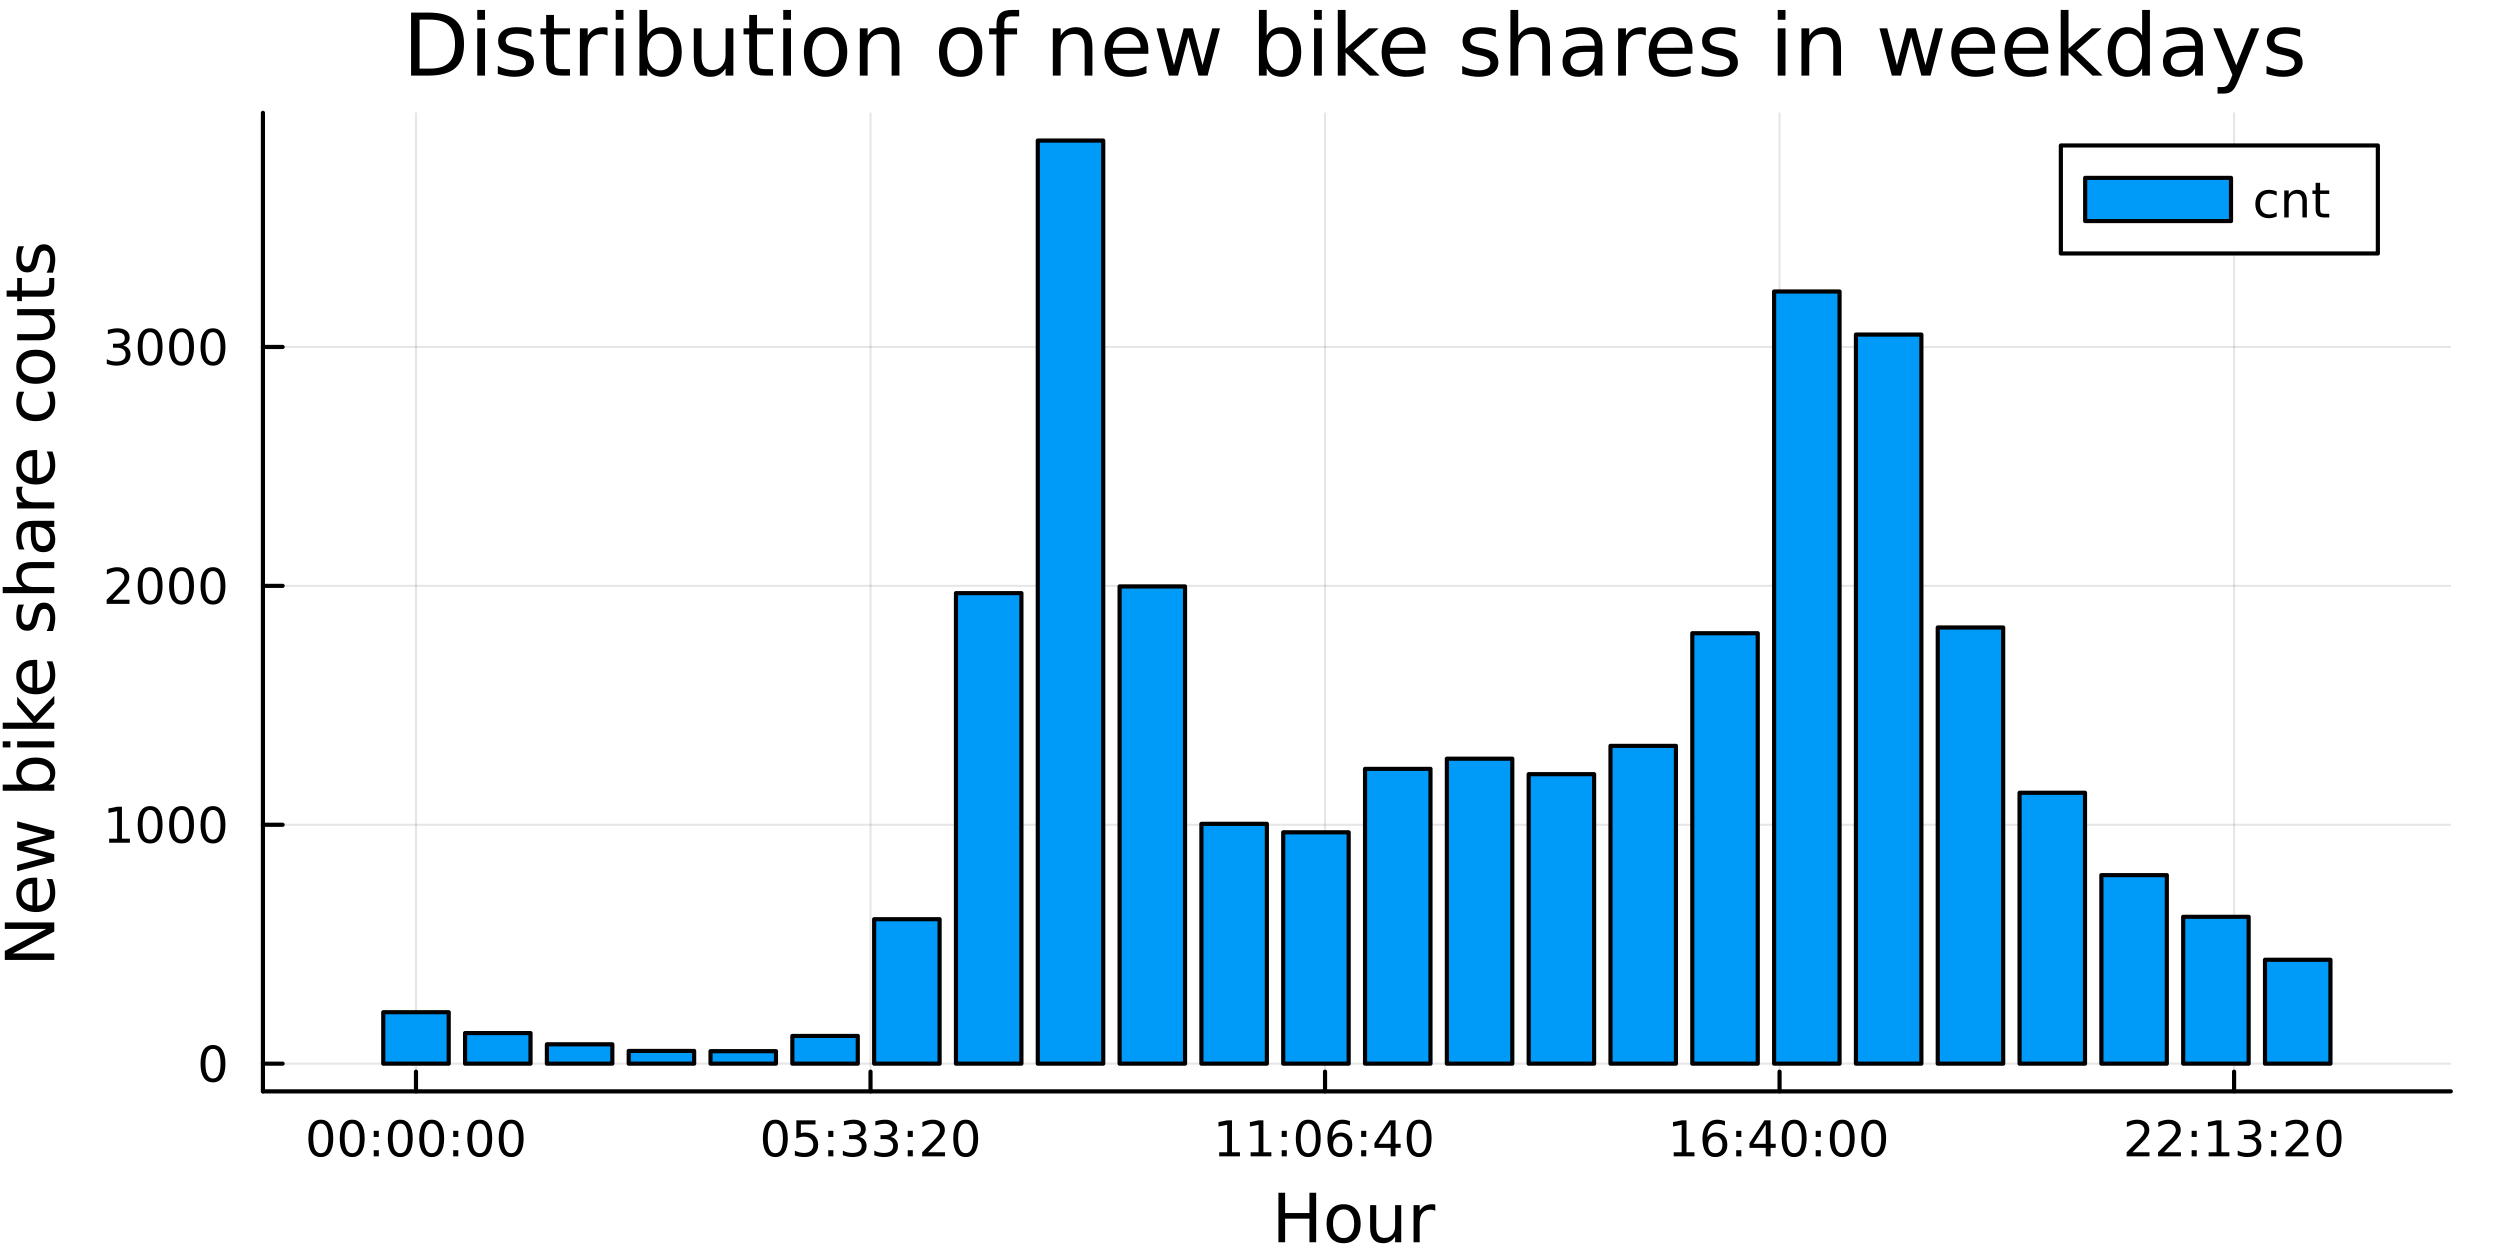 <?xml version="1.0" encoding="utf-8"?>
<svg xmlns="http://www.w3.org/2000/svg" xmlns:xlink="http://www.w3.org/1999/xlink" width="600" height="300" viewBox="0 0 2400 1200">
<rect x="0" y="0" width="2400" height="1200" fill="#333333" stroke="none"/>
<defs>
  <clipPath id="clip550">
    <rect x="0" y="0" width="2400" height="1200"/>
  </clipPath>
</defs>
<path clip-path="url(#clip550)" d="
M0 1200 L2400 1200 L2400 0 L0 0  Z
  " fill="#ffffff" fill-rule="evenodd" fill-opacity="1"/>
<defs>
  <clipPath id="clip551">
    <rect x="480" y="0" width="1681" height="1200"/>
  </clipPath>
</defs>
<path clip-path="url(#clip550)" d="
M252.407 1047.7 L2352.76 1047.7 L2352.76 108.352 L252.407 108.352  Z
  " fill="#ffffff" fill-rule="evenodd" fill-opacity="1"/>
<defs>
  <clipPath id="clip552">
    <rect x="252" y="108" width="2101" height="940"/>
  </clipPath>
</defs>
<polyline clip-path="url(#clip552)" style="stroke:#000000; stroke-linecap:round; stroke-linejoin:round; stroke-width:2; stroke-opacity:0.1; fill:none" points="
  399.347,1047.7 399.347,108.352 
  "/>
<polyline clip-path="url(#clip552)" style="stroke:#000000; stroke-linecap:round; stroke-linejoin:round; stroke-width:2; stroke-opacity:0.1; fill:none" points="
  835.692,1047.7 835.692,108.352 
  "/>
<polyline clip-path="url(#clip552)" style="stroke:#000000; stroke-linecap:round; stroke-linejoin:round; stroke-width:2; stroke-opacity:0.1; fill:none" points="
  1272.04,1047.7 1272.04,108.352 
  "/>
<polyline clip-path="url(#clip552)" style="stroke:#000000; stroke-linecap:round; stroke-linejoin:round; stroke-width:2; stroke-opacity:0.1; fill:none" points="
  1708.38,1047.7 1708.38,108.352 
  "/>
<polyline clip-path="url(#clip552)" style="stroke:#000000; stroke-linecap:round; stroke-linejoin:round; stroke-width:2; stroke-opacity:0.1; fill:none" points="
  2144.73,1047.7 2144.73,108.352 
  "/>
<polyline clip-path="url(#clip550)" style="stroke:#000000; stroke-linecap:round; stroke-linejoin:round; stroke-width:4; stroke-opacity:1; fill:none" points="
  252.407,1047.7 2352.76,1047.7 
  "/>
<polyline clip-path="url(#clip550)" style="stroke:#000000; stroke-linecap:round; stroke-linejoin:round; stroke-width:4; stroke-opacity:1; fill:none" points="
  399.347,1047.7 399.347,1028.8 
  "/>
<polyline clip-path="url(#clip550)" style="stroke:#000000; stroke-linecap:round; stroke-linejoin:round; stroke-width:4; stroke-opacity:1; fill:none" points="
  835.692,1047.7 835.692,1028.8 
  "/>
<polyline clip-path="url(#clip550)" style="stroke:#000000; stroke-linecap:round; stroke-linejoin:round; stroke-width:4; stroke-opacity:1; fill:none" points="
  1272.04,1047.7 1272.04,1028.8 
  "/>
<polyline clip-path="url(#clip550)" style="stroke:#000000; stroke-linecap:round; stroke-linejoin:round; stroke-width:4; stroke-opacity:1; fill:none" points="
  1708.38,1047.7 1708.38,1028.8 
  "/>
<polyline clip-path="url(#clip550)" style="stroke:#000000; stroke-linecap:round; stroke-linejoin:round; stroke-width:4; stroke-opacity:1; fill:none" points="
  2144.73,1047.7 2144.73,1028.8 
  "/>
<path clip-path="url(#clip550)" d="M307.97 1078.62 Q304.359 1078.62 302.53 1082.18 Q300.725 1085.72 300.725 1092.85 Q300.725 1099.96 302.53 1103.53 Q304.359 1107.07 307.97 1107.07 Q311.605 1107.07 313.41 1103.53 Q315.239 1099.96 315.239 1092.85 Q315.239 1085.72 313.41 1082.18 Q311.605 1078.62 307.97 1078.62 M307.97 1074.91 Q313.78 1074.91 316.836 1079.52 Q319.915 1084.1 319.915 1092.85 Q319.915 1101.58 316.836 1106.19 Q313.78 1110.77 307.97 1110.77 Q302.16 1110.77 299.081 1106.19 Q296.026 1101.58 296.026 1092.85 Q296.026 1084.1 299.081 1079.52 Q302.16 1074.91 307.97 1074.91 Z" fill="#000000" fill-rule="evenodd" fill-opacity="1" /><path clip-path="url(#clip550)" d="M338.132 1078.62 Q334.521 1078.62 332.692 1082.18 Q330.887 1085.72 330.887 1092.85 Q330.887 1099.96 332.692 1103.53 Q334.521 1107.07 338.132 1107.07 Q341.766 1107.07 343.572 1103.53 Q345.401 1099.96 345.401 1092.85 Q345.401 1085.72 343.572 1082.18 Q341.766 1078.62 338.132 1078.62 M338.132 1074.91 Q343.942 1074.91 346.998 1079.52 Q350.077 1084.1 350.077 1092.85 Q350.077 1101.58 346.998 1106.19 Q343.942 1110.77 338.132 1110.77 Q332.322 1110.77 329.243 1106.19 Q326.188 1101.58 326.188 1092.85 Q326.188 1084.1 329.243 1079.52 Q332.322 1074.91 338.132 1074.91 Z" fill="#000000" fill-rule="evenodd" fill-opacity="1" /><path clip-path="url(#clip550)" d="M358.78 1104.22 L363.664 1104.22 L363.664 1110.1 L358.78 1110.1 L358.78 1104.22 M358.78 1085.59 L363.664 1085.59 L363.664 1091.47 L358.78 1091.47 L358.78 1085.59 Z" fill="#000000" fill-rule="evenodd" fill-opacity="1" /><path clip-path="url(#clip550)" d="M384.266 1078.62 Q380.655 1078.62 378.826 1082.18 Q377.021 1085.72 377.021 1092.85 Q377.021 1099.96 378.826 1103.53 Q380.655 1107.07 384.266 1107.07 Q387.9 1107.07 389.706 1103.53 Q391.535 1099.96 391.535 1092.85 Q391.535 1085.72 389.706 1082.18 Q387.9 1078.62 384.266 1078.62 M384.266 1074.91 Q390.076 1074.91 393.132 1079.52 Q396.211 1084.1 396.211 1092.85 Q396.211 1101.58 393.132 1106.19 Q390.076 1110.77 384.266 1110.77 Q378.456 1110.77 375.377 1106.19 Q372.322 1101.58 372.322 1092.85 Q372.322 1084.1 375.377 1079.52 Q378.456 1074.91 384.266 1074.91 Z" fill="#000000" fill-rule="evenodd" fill-opacity="1" /><path clip-path="url(#clip550)" d="M414.428 1078.62 Q410.817 1078.62 408.988 1082.18 Q407.183 1085.72 407.183 1092.85 Q407.183 1099.96 408.988 1103.53 Q410.817 1107.07 414.428 1107.07 Q418.062 1107.07 419.868 1103.53 Q421.697 1099.96 421.697 1092.85 Q421.697 1085.72 419.868 1082.18 Q418.062 1078.62 414.428 1078.62 M414.428 1074.91 Q420.238 1074.91 423.294 1079.52 Q426.372 1084.1 426.372 1092.85 Q426.372 1101.58 423.294 1106.19 Q420.238 1110.77 414.428 1110.77 Q408.618 1110.77 405.539 1106.19 Q402.484 1101.58 402.484 1092.85 Q402.484 1084.1 405.539 1079.52 Q408.618 1074.91 414.428 1074.91 Z" fill="#000000" fill-rule="evenodd" fill-opacity="1" /><path clip-path="url(#clip550)" d="M435.076 1104.22 L439.96 1104.22 L439.96 1110.1 L435.076 1110.1 L435.076 1104.22 M435.076 1085.59 L439.96 1085.59 L439.96 1091.47 L435.076 1091.47 L435.076 1085.59 Z" fill="#000000" fill-rule="evenodd" fill-opacity="1" /><path clip-path="url(#clip550)" d="M460.562 1078.62 Q456.951 1078.62 455.122 1082.18 Q453.317 1085.72 453.317 1092.85 Q453.317 1099.96 455.122 1103.53 Q456.951 1107.07 460.562 1107.07 Q464.196 1107.07 466.002 1103.53 Q467.831 1099.96 467.831 1092.85 Q467.831 1085.72 466.002 1082.18 Q464.196 1078.62 460.562 1078.62 M460.562 1074.91 Q466.372 1074.91 469.428 1079.52 Q472.506 1084.1 472.506 1092.85 Q472.506 1101.58 469.428 1106.19 Q466.372 1110.77 460.562 1110.77 Q454.752 1110.77 451.673 1106.19 Q448.618 1101.58 448.618 1092.85 Q448.618 1084.1 451.673 1079.52 Q454.752 1074.91 460.562 1074.91 Z" fill="#000000" fill-rule="evenodd" fill-opacity="1" /><path clip-path="url(#clip550)" d="M490.724 1078.62 Q487.113 1078.62 485.284 1082.18 Q483.479 1085.72 483.479 1092.85 Q483.479 1099.96 485.284 1103.53 Q487.113 1107.07 490.724 1107.07 Q494.358 1107.07 496.164 1103.53 Q497.992 1099.96 497.992 1092.85 Q497.992 1085.72 496.164 1082.18 Q494.358 1078.62 490.724 1078.62 M490.724 1074.91 Q496.534 1074.91 499.59 1079.52 Q502.668 1084.1 502.668 1092.85 Q502.668 1101.58 499.59 1106.19 Q496.534 1110.77 490.724 1110.77 Q484.914 1110.77 481.835 1106.19 Q478.78 1101.58 478.78 1092.85 Q478.78 1084.1 481.835 1079.52 Q484.914 1074.91 490.724 1074.91 Z" fill="#000000" fill-rule="evenodd" fill-opacity="1" /><path clip-path="url(#clip550)" d="M744.315 1078.62 Q740.704 1078.62 738.876 1082.18 Q737.07 1085.72 737.07 1092.85 Q737.07 1099.96 738.876 1103.53 Q740.704 1107.07 744.315 1107.07 Q747.95 1107.07 749.755 1103.53 Q751.584 1099.96 751.584 1092.85 Q751.584 1085.72 749.755 1082.18 Q747.95 1078.62 744.315 1078.62 M744.315 1074.91 Q750.126 1074.91 753.181 1079.52 Q756.26 1084.1 756.26 1092.85 Q756.26 1101.58 753.181 1106.19 Q750.126 1110.77 744.315 1110.77 Q738.505 1110.77 735.427 1106.19 Q732.371 1101.58 732.371 1092.85 Q732.371 1084.1 735.427 1079.52 Q738.505 1074.91 744.315 1074.91 Z" fill="#000000" fill-rule="evenodd" fill-opacity="1" /><path clip-path="url(#clip550)" d="M764.524 1075.54 L782.88 1075.54 L782.88 1079.48 L768.806 1079.48 L768.806 1087.95 Q769.825 1087.6 770.843 1087.44 Q771.862 1087.25 772.88 1087.25 Q778.667 1087.25 782.047 1090.42 Q785.426 1093.6 785.426 1099.01 Q785.426 1104.59 781.954 1107.69 Q778.482 1110.77 772.163 1110.77 Q769.987 1110.77 767.718 1110.4 Q765.473 1110.03 763.065 1109.29 L763.065 1104.59 Q765.149 1105.72 767.371 1106.28 Q769.593 1106.84 772.07 1106.84 Q776.075 1106.84 778.412 1104.73 Q780.75 1102.62 780.75 1099.01 Q780.75 1095.4 778.412 1093.29 Q776.075 1091.19 772.07 1091.19 Q770.195 1091.19 768.32 1091.6 Q766.468 1092.02 764.524 1092.9 L764.524 1075.54 Z" fill="#000000" fill-rule="evenodd" fill-opacity="1" /><path clip-path="url(#clip550)" d="M795.125 1104.22 L800.01 1104.22 L800.01 1110.1 L795.125 1110.1 L795.125 1104.22 M795.125 1085.59 L800.01 1085.59 L800.01 1091.47 L795.125 1091.47 L795.125 1085.59 Z" fill="#000000" fill-rule="evenodd" fill-opacity="1" /><path clip-path="url(#clip550)" d="M824.778 1091.47 Q828.134 1092.18 830.009 1094.45 Q831.908 1096.72 831.908 1100.05 Q831.908 1105.17 828.389 1107.97 Q824.871 1110.77 818.389 1110.77 Q816.213 1110.77 813.898 1110.33 Q811.607 1109.91 809.153 1109.06 L809.153 1104.54 Q811.097 1105.68 813.412 1106.26 Q815.727 1106.84 818.25 1106.84 Q822.648 1106.84 824.94 1105.1 Q827.255 1103.36 827.255 1100.05 Q827.255 1097 825.102 1095.29 Q822.972 1093.55 819.153 1093.55 L815.125 1093.55 L815.125 1089.71 L819.338 1089.71 Q822.787 1089.71 824.616 1088.34 Q826.445 1086.95 826.445 1084.36 Q826.445 1081.7 824.546 1080.29 Q822.672 1078.85 819.153 1078.85 Q817.232 1078.85 815.033 1079.27 Q812.834 1079.68 810.195 1080.56 L810.195 1076.4 Q812.857 1075.66 815.172 1075.29 Q817.509 1074.91 819.57 1074.91 Q824.894 1074.91 827.996 1077.35 Q831.097 1079.75 831.097 1083.87 Q831.097 1086.74 829.454 1088.73 Q827.81 1090.7 824.778 1091.47 Z" fill="#000000" fill-rule="evenodd" fill-opacity="1" /><path clip-path="url(#clip550)" d="M854.94 1091.47 Q858.296 1092.18 860.171 1094.45 Q862.069 1096.72 862.069 1100.05 Q862.069 1105.17 858.551 1107.97 Q855.032 1110.77 848.551 1110.77 Q846.375 1110.77 844.06 1110.33 Q841.769 1109.91 839.315 1109.06 L839.315 1104.54 Q841.259 1105.68 843.574 1106.26 Q845.889 1106.84 848.412 1106.84 Q852.81 1106.84 855.102 1105.1 Q857.417 1103.36 857.417 1100.05 Q857.417 1097 855.264 1095.29 Q853.134 1093.55 849.315 1093.55 L845.287 1093.55 L845.287 1089.71 L849.5 1089.71 Q852.949 1089.71 854.778 1088.34 Q856.607 1086.95 856.607 1084.36 Q856.607 1081.7 854.708 1080.29 Q852.833 1078.85 849.315 1078.85 Q847.394 1078.85 845.195 1079.27 Q842.995 1079.68 840.357 1080.56 L840.357 1076.4 Q843.019 1075.66 845.333 1075.29 Q847.671 1074.91 849.732 1074.91 Q855.056 1074.91 858.157 1077.35 Q861.259 1079.75 861.259 1083.87 Q861.259 1086.74 859.616 1088.73 Q857.972 1090.7 854.94 1091.47 Z" fill="#000000" fill-rule="evenodd" fill-opacity="1" /><path clip-path="url(#clip550)" d="M871.421 1104.22 L876.305 1104.22 L876.305 1110.1 L871.421 1110.1 L871.421 1104.22 M871.421 1085.59 L876.305 1085.59 L876.305 1091.47 L871.421 1091.47 L871.421 1085.59 Z" fill="#000000" fill-rule="evenodd" fill-opacity="1" /><path clip-path="url(#clip550)" d="M890.935 1106.16 L907.254 1106.16 L907.254 1110.1 L885.31 1110.1 L885.31 1106.16 Q887.972 1103.41 892.555 1098.78 Q897.162 1094.13 898.342 1092.79 Q900.588 1090.26 901.467 1088.53 Q902.37 1086.77 902.37 1085.08 Q902.37 1082.32 900.426 1080.59 Q898.504 1078.85 895.403 1078.85 Q893.204 1078.85 890.75 1079.61 Q888.319 1080.38 885.542 1081.93 L885.542 1077.21 Q888.366 1076.07 890.819 1075.49 Q893.273 1074.91 895.31 1074.91 Q900.68 1074.91 903.875 1077.6 Q907.069 1080.29 907.069 1084.78 Q907.069 1086.91 906.259 1088.83 Q905.472 1090.72 903.366 1093.32 Q902.787 1093.99 899.685 1097.21 Q896.583 1100.4 890.935 1106.16 Z" fill="#000000" fill-rule="evenodd" fill-opacity="1" /><path clip-path="url(#clip550)" d="M927.069 1078.62 Q923.458 1078.62 921.629 1082.18 Q919.824 1085.72 919.824 1092.85 Q919.824 1099.96 921.629 1103.53 Q923.458 1107.07 927.069 1107.07 Q930.703 1107.07 932.509 1103.53 Q934.338 1099.96 934.338 1092.85 Q934.338 1085.72 932.509 1082.18 Q930.703 1078.62 927.069 1078.62 M927.069 1074.91 Q932.879 1074.91 935.935 1079.52 Q939.013 1084.1 939.013 1092.85 Q939.013 1101.58 935.935 1106.19 Q932.879 1110.77 927.069 1110.77 Q921.259 1110.77 918.18 1106.19 Q915.125 1101.58 915.125 1092.85 Q915.125 1084.1 918.18 1079.52 Q921.259 1074.91 927.069 1074.91 Z" fill="#000000" fill-rule="evenodd" fill-opacity="1" /><path clip-path="url(#clip550)" d="M1170.43 1106.16 L1178.07 1106.16 L1178.07 1079.8 L1169.76 1081.47 L1169.76 1077.21 L1178.02 1075.54 L1182.7 1075.54 L1182.7 1106.16 L1190.34 1106.16 L1190.34 1110.1 L1170.43 1110.1 L1170.43 1106.16 Z" fill="#000000" fill-rule="evenodd" fill-opacity="1" /><path clip-path="url(#clip550)" d="M1200.59 1106.16 L1208.23 1106.16 L1208.23 1079.8 L1199.92 1081.47 L1199.92 1077.21 L1208.18 1075.54 L1212.86 1075.54 L1212.86 1106.16 L1220.5 1106.16 L1220.5 1110.1 L1200.59 1110.1 L1200.59 1106.16 Z" fill="#000000" fill-rule="evenodd" fill-opacity="1" /><path clip-path="url(#clip550)" d="M1230.43 1104.22 L1235.31 1104.22 L1235.31 1110.1 L1230.43 1110.1 L1230.43 1104.22 M1230.43 1085.59 L1235.31 1085.59 L1235.31 1091.47 L1230.43 1091.47 L1230.43 1085.59 Z" fill="#000000" fill-rule="evenodd" fill-opacity="1" /><path clip-path="url(#clip550)" d="M1255.91 1078.62 Q1252.3 1078.62 1250.48 1082.18 Q1248.67 1085.72 1248.67 1092.85 Q1248.67 1099.96 1250.48 1103.53 Q1252.3 1107.07 1255.91 1107.07 Q1259.55 1107.07 1261.35 1103.53 Q1263.18 1099.96 1263.18 1092.85 Q1263.18 1085.72 1261.35 1082.18 Q1259.55 1078.62 1255.91 1078.62 M1255.91 1074.91 Q1261.73 1074.91 1264.78 1079.52 Q1267.86 1084.1 1267.86 1092.85 Q1267.86 1101.58 1264.78 1106.19 Q1261.73 1110.77 1255.91 1110.77 Q1250.1 1110.77 1247.03 1106.19 Q1243.97 1101.58 1243.97 1092.85 Q1243.97 1084.1 1247.03 1079.52 Q1250.1 1074.91 1255.91 1074.91 Z" fill="#000000" fill-rule="evenodd" fill-opacity="1" /><path clip-path="url(#clip550)" d="M1286.66 1090.96 Q1283.51 1090.96 1281.66 1093.11 Q1279.83 1095.26 1279.83 1099.01 Q1279.83 1102.74 1281.66 1104.91 Q1283.51 1107.07 1286.66 1107.07 Q1289.8 1107.07 1291.63 1104.91 Q1293.48 1102.74 1293.48 1099.01 Q1293.48 1095.26 1291.63 1093.11 Q1289.8 1090.96 1286.66 1090.96 M1295.94 1076.3 L1295.94 1080.56 Q1294.18 1079.73 1292.37 1079.29 Q1290.59 1078.85 1288.83 1078.85 Q1284.2 1078.85 1281.75 1081.97 Q1279.32 1085.1 1278.97 1091.42 Q1280.34 1089.41 1282.4 1088.34 Q1284.46 1087.25 1286.93 1087.25 Q1292.14 1087.25 1295.15 1090.42 Q1298.18 1093.57 1298.18 1099.01 Q1298.18 1104.34 1295.04 1107.55 Q1291.89 1110.77 1286.66 1110.77 Q1280.66 1110.77 1277.49 1106.19 Q1274.32 1101.58 1274.32 1092.85 Q1274.32 1084.66 1278.21 1079.8 Q1282.1 1074.91 1288.65 1074.91 Q1290.41 1074.91 1292.19 1075.26 Q1293.99 1075.61 1295.94 1076.3 Z" fill="#000000" fill-rule="evenodd" fill-opacity="1" /><path clip-path="url(#clip550)" d="M1306.72 1104.22 L1311.61 1104.22 L1311.61 1110.1 L1306.72 1110.1 L1306.72 1104.22 M1306.72 1085.59 L1311.61 1085.59 L1311.61 1091.47 L1306.72 1091.47 L1306.72 1085.59 Z" fill="#000000" fill-rule="evenodd" fill-opacity="1" /><path clip-path="url(#clip550)" d="M1335.06 1079.61 L1323.25 1098.06 L1335.06 1098.06 L1335.06 1079.61 M1333.83 1075.54 L1339.71 1075.54 L1339.71 1098.06 L1344.64 1098.06 L1344.64 1101.95 L1339.71 1101.95 L1339.71 1110.1 L1335.06 1110.1 L1335.06 1101.95 L1319.46 1101.95 L1319.46 1097.44 L1333.83 1075.54 Z" fill="#000000" fill-rule="evenodd" fill-opacity="1" /><path clip-path="url(#clip550)" d="M1362.37 1078.62 Q1358.76 1078.62 1356.93 1082.18 Q1355.13 1085.72 1355.13 1092.85 Q1355.13 1099.96 1356.93 1103.53 Q1358.76 1107.07 1362.37 1107.07 Q1366.01 1107.07 1367.81 1103.53 Q1369.64 1099.96 1369.64 1092.85 Q1369.64 1085.72 1367.81 1082.18 Q1366.01 1078.62 1362.37 1078.62 M1362.37 1074.91 Q1368.18 1074.91 1371.24 1079.52 Q1374.32 1084.1 1374.32 1092.85 Q1374.32 1101.58 1371.24 1106.19 Q1368.18 1110.77 1362.37 1110.77 Q1356.56 1110.77 1353.48 1106.19 Q1350.43 1101.58 1350.43 1092.85 Q1350.43 1084.1 1353.48 1079.52 Q1356.56 1074.91 1362.37 1074.91 Z" fill="#000000" fill-rule="evenodd" fill-opacity="1" /><path clip-path="url(#clip550)" d="M1606.77 1106.16 L1614.41 1106.16 L1614.41 1079.8 L1606.1 1081.47 L1606.1 1077.21 L1614.37 1075.54 L1619.04 1075.54 L1619.04 1106.16 L1626.68 1106.16 L1626.68 1110.1 L1606.77 1110.1 L1606.77 1106.16 Z" fill="#000000" fill-rule="evenodd" fill-opacity="1" /><path clip-path="url(#clip550)" d="M1646.7 1090.96 Q1643.56 1090.96 1641.7 1093.11 Q1639.88 1095.26 1639.88 1099.01 Q1639.88 1102.74 1641.7 1104.91 Q1643.56 1107.07 1646.7 1107.07 Q1649.85 1107.07 1651.68 1104.91 Q1653.53 1102.74 1653.53 1099.01 Q1653.53 1095.26 1651.68 1093.11 Q1649.85 1090.96 1646.7 1090.96 M1655.99 1076.3 L1655.99 1080.56 Q1654.23 1079.73 1652.42 1079.29 Q1650.64 1078.85 1648.88 1078.85 Q1644.25 1078.85 1641.8 1081.97 Q1639.37 1085.1 1639.02 1091.42 Q1640.39 1089.41 1642.45 1088.34 Q1644.51 1087.25 1646.98 1087.25 Q1652.19 1087.25 1655.2 1090.42 Q1658.23 1093.57 1658.23 1099.01 Q1658.23 1104.34 1655.08 1107.55 Q1651.94 1110.77 1646.7 1110.77 Q1640.71 1110.77 1637.54 1106.19 Q1634.37 1101.58 1634.37 1092.85 Q1634.37 1084.66 1638.26 1079.8 Q1642.14 1074.91 1648.7 1074.91 Q1650.45 1074.91 1652.24 1075.26 Q1654.04 1075.61 1655.99 1076.3 Z" fill="#000000" fill-rule="evenodd" fill-opacity="1" /><path clip-path="url(#clip550)" d="M1666.77 1104.22 L1671.66 1104.22 L1671.66 1110.1 L1666.77 1110.1 L1666.77 1104.22 M1666.77 1085.59 L1671.66 1085.59 L1671.66 1091.47 L1666.77 1091.47 L1666.77 1085.59 Z" fill="#000000" fill-rule="evenodd" fill-opacity="1" /><path clip-path="url(#clip550)" d="M1695.11 1079.61 L1683.3 1098.06 L1695.11 1098.06 L1695.11 1079.61 M1693.88 1075.54 L1699.76 1075.54 L1699.76 1098.06 L1704.69 1098.06 L1704.69 1101.95 L1699.76 1101.95 L1699.76 1110.1 L1695.11 1110.1 L1695.11 1101.95 L1679.51 1101.95 L1679.51 1097.44 L1693.88 1075.54 Z" fill="#000000" fill-rule="evenodd" fill-opacity="1" /><path clip-path="url(#clip550)" d="M1722.42 1078.62 Q1718.81 1078.62 1716.98 1082.18 Q1715.18 1085.72 1715.18 1092.85 Q1715.18 1099.96 1716.98 1103.53 Q1718.81 1107.07 1722.42 1107.07 Q1726.06 1107.07 1727.86 1103.53 Q1729.69 1099.96 1729.69 1092.85 Q1729.69 1085.72 1727.86 1082.18 Q1726.06 1078.62 1722.42 1078.62 M1722.42 1074.91 Q1728.23 1074.91 1731.29 1079.52 Q1734.37 1084.1 1734.37 1092.85 Q1734.37 1101.58 1731.29 1106.19 Q1728.23 1110.77 1722.42 1110.77 Q1716.61 1110.77 1713.53 1106.19 Q1710.48 1101.58 1710.48 1092.85 Q1710.48 1084.1 1713.53 1079.52 Q1716.61 1074.91 1722.42 1074.91 Z" fill="#000000" fill-rule="evenodd" fill-opacity="1" /><path clip-path="url(#clip550)" d="M1743.07 1104.22 L1747.95 1104.22 L1747.95 1110.1 L1743.07 1110.1 L1743.07 1104.22 M1743.07 1085.59 L1747.95 1085.59 L1747.95 1091.47 L1743.07 1091.47 L1743.07 1085.59 Z" fill="#000000" fill-rule="evenodd" fill-opacity="1" /><path clip-path="url(#clip550)" d="M1768.56 1078.62 Q1764.94 1078.62 1763.12 1082.18 Q1761.31 1085.72 1761.31 1092.85 Q1761.31 1099.96 1763.12 1103.53 Q1764.94 1107.07 1768.56 1107.07 Q1772.19 1107.07 1774 1103.53 Q1775.82 1099.96 1775.82 1092.85 Q1775.82 1085.72 1774 1082.18 Q1772.19 1078.62 1768.56 1078.62 M1768.56 1074.91 Q1774.37 1074.91 1777.42 1079.52 Q1780.5 1084.1 1780.5 1092.85 Q1780.5 1101.58 1777.42 1106.19 Q1774.37 1110.77 1768.56 1110.77 Q1762.75 1110.77 1759.67 1106.19 Q1756.61 1101.58 1756.61 1092.85 Q1756.61 1084.1 1759.67 1079.52 Q1762.75 1074.91 1768.56 1074.91 Z" fill="#000000" fill-rule="evenodd" fill-opacity="1" /><path clip-path="url(#clip550)" d="M1798.72 1078.62 Q1795.11 1078.62 1793.28 1082.18 Q1791.47 1085.72 1791.47 1092.85 Q1791.47 1099.96 1793.28 1103.53 Q1795.11 1107.07 1798.72 1107.07 Q1802.35 1107.07 1804.16 1103.53 Q1805.99 1099.96 1805.99 1092.85 Q1805.99 1085.72 1804.16 1082.18 Q1802.35 1078.62 1798.72 1078.62 M1798.72 1074.91 Q1804.53 1074.91 1807.58 1079.52 Q1810.66 1084.1 1810.66 1092.85 Q1810.66 1101.58 1807.58 1106.19 Q1804.53 1110.77 1798.72 1110.77 Q1792.91 1110.77 1789.83 1106.19 Q1786.77 1101.58 1786.77 1092.85 Q1786.77 1084.1 1789.83 1079.52 Q1792.91 1074.91 1798.72 1074.91 Z" fill="#000000" fill-rule="evenodd" fill-opacity="1" /><path clip-path="url(#clip550)" d="M2047.21 1106.16 L2063.52 1106.16 L2063.52 1110.1 L2041.58 1110.1 L2041.58 1106.16 Q2044.24 1103.41 2048.83 1098.78 Q2053.43 1094.13 2054.61 1092.79 Q2056.86 1090.26 2057.74 1088.53 Q2058.64 1086.77 2058.64 1085.08 Q2058.64 1082.32 2056.7 1080.59 Q2054.77 1078.85 2051.67 1078.85 Q2049.47 1078.85 2047.02 1079.61 Q2044.59 1080.38 2041.81 1081.93 L2041.81 1077.21 Q2044.64 1076.07 2047.09 1075.49 Q2049.54 1074.91 2051.58 1074.91 Q2056.95 1074.91 2060.14 1077.6 Q2063.34 1080.29 2063.34 1084.78 Q2063.34 1086.91 2062.53 1088.83 Q2061.74 1090.72 2059.64 1093.32 Q2059.06 1093.99 2055.96 1097.21 Q2052.85 1100.4 2047.21 1106.16 Z" fill="#000000" fill-rule="evenodd" fill-opacity="1" /><path clip-path="url(#clip550)" d="M2077.37 1106.16 L2093.69 1106.16 L2093.69 1110.1 L2071.74 1110.1 L2071.74 1106.16 Q2074.4 1103.41 2078.99 1098.78 Q2083.59 1094.13 2084.77 1092.79 Q2087.02 1090.26 2087.9 1088.53 Q2088.8 1086.77 2088.8 1085.08 Q2088.8 1082.32 2086.86 1080.59 Q2084.94 1078.85 2081.83 1078.85 Q2079.64 1078.85 2077.18 1079.61 Q2074.75 1080.38 2071.97 1081.93 L2071.97 1077.21 Q2074.8 1076.07 2077.25 1075.49 Q2079.71 1074.91 2081.74 1074.91 Q2087.11 1074.91 2090.31 1077.6 Q2093.5 1080.29 2093.5 1084.78 Q2093.5 1086.91 2092.69 1088.83 Q2091.9 1090.72 2089.8 1093.32 Q2089.22 1093.99 2086.12 1097.21 Q2083.02 1100.4 2077.37 1106.16 Z" fill="#000000" fill-rule="evenodd" fill-opacity="1" /><path clip-path="url(#clip550)" d="M2103.99 1104.22 L2108.87 1104.22 L2108.87 1110.1 L2103.99 1110.1 L2103.99 1104.22 M2103.99 1085.59 L2108.87 1085.59 L2108.87 1091.47 L2103.99 1091.47 L2103.99 1085.59 Z" fill="#000000" fill-rule="evenodd" fill-opacity="1" /><path clip-path="url(#clip550)" d="M2120.28 1106.16 L2127.92 1106.16 L2127.92 1079.8 L2119.61 1081.47 L2119.61 1077.21 L2127.88 1075.54 L2132.55 1075.54 L2132.55 1106.16 L2140.19 1106.16 L2140.19 1110.1 L2120.28 1110.1 L2120.28 1106.16 Z" fill="#000000" fill-rule="evenodd" fill-opacity="1" /><path clip-path="url(#clip550)" d="M2163.8 1091.47 Q2167.16 1092.18 2169.03 1094.45 Q2170.93 1096.72 2170.93 1100.05 Q2170.93 1105.17 2167.41 1107.97 Q2163.89 1110.77 2157.41 1110.77 Q2155.24 1110.77 2152.92 1110.33 Q2150.63 1109.91 2148.18 1109.06 L2148.18 1104.54 Q2150.12 1105.68 2152.44 1106.26 Q2154.75 1106.84 2157.27 1106.84 Q2161.67 1106.84 2163.96 1105.1 Q2166.28 1103.36 2166.28 1100.05 Q2166.28 1097 2164.13 1095.29 Q2162 1093.55 2158.18 1093.55 L2154.15 1093.55 L2154.15 1089.71 L2158.36 1089.71 Q2161.81 1089.71 2163.64 1088.34 Q2165.47 1086.95 2165.47 1084.36 Q2165.47 1081.7 2163.57 1080.29 Q2161.7 1078.85 2158.18 1078.85 Q2156.26 1078.85 2154.06 1079.27 Q2151.86 1079.68 2149.22 1080.56 L2149.22 1076.4 Q2151.88 1075.66 2154.2 1075.29 Q2156.53 1074.91 2158.59 1074.91 Q2163.92 1074.91 2167.02 1077.35 Q2170.12 1079.75 2170.12 1083.87 Q2170.12 1086.74 2168.48 1088.73 Q2166.83 1090.7 2163.8 1091.47 Z" fill="#000000" fill-rule="evenodd" fill-opacity="1" /><path clip-path="url(#clip550)" d="M2180.28 1104.22 L2185.17 1104.22 L2185.17 1110.1 L2180.28 1110.1 L2180.28 1104.22 M2180.28 1085.59 L2185.17 1085.59 L2185.17 1091.47 L2180.28 1091.47 L2180.28 1085.59 Z" fill="#000000" fill-rule="evenodd" fill-opacity="1" /><path clip-path="url(#clip550)" d="M2199.8 1106.16 L2216.12 1106.16 L2216.12 1110.1 L2194.17 1110.1 L2194.17 1106.16 Q2196.83 1103.41 2201.42 1098.78 Q2206.02 1094.13 2207.2 1092.79 Q2209.45 1090.26 2210.33 1088.53 Q2211.23 1086.77 2211.23 1085.08 Q2211.23 1082.32 2209.29 1080.59 Q2207.37 1078.85 2204.26 1078.85 Q2202.07 1078.85 2199.61 1079.61 Q2197.18 1080.38 2194.4 1081.93 L2194.4 1077.21 Q2197.23 1076.07 2199.68 1075.49 Q2202.13 1074.91 2204.17 1074.91 Q2209.54 1074.91 2212.74 1077.6 Q2215.93 1080.29 2215.93 1084.78 Q2215.93 1086.91 2215.12 1088.83 Q2214.33 1090.72 2212.23 1093.32 Q2211.65 1093.99 2208.55 1097.21 Q2205.45 1100.4 2199.8 1106.16 Z" fill="#000000" fill-rule="evenodd" fill-opacity="1" /><path clip-path="url(#clip550)" d="M2235.93 1078.62 Q2232.32 1078.62 2230.49 1082.18 Q2228.69 1085.72 2228.69 1092.85 Q2228.69 1099.96 2230.49 1103.53 Q2232.32 1107.07 2235.93 1107.07 Q2239.57 1107.07 2241.37 1103.53 Q2243.2 1099.96 2243.2 1092.85 Q2243.2 1085.72 2241.37 1082.18 Q2239.57 1078.62 2235.93 1078.62 M2235.93 1074.91 Q2241.74 1074.91 2244.8 1079.52 Q2247.88 1084.1 2247.88 1092.85 Q2247.88 1101.58 2244.8 1106.19 Q2241.74 1110.77 2235.93 1110.77 Q2230.12 1110.77 2227.04 1106.19 Q2223.99 1101.58 2223.99 1092.85 Q2223.99 1084.1 2227.04 1079.52 Q2230.12 1074.91 2235.93 1074.91 Z" fill="#000000" fill-rule="evenodd" fill-opacity="1" /><path clip-path="url(#clip550)" d="M1227.28 1145.04 L1233.7 1145.04 L1233.7 1164.52 L1257.07 1164.52 L1257.07 1145.04 L1263.5 1145.04 L1263.5 1192.56 L1257.07 1192.56 L1257.07 1169.93 L1233.7 1169.93 L1233.7 1192.56 L1227.28 1192.56 L1227.28 1145.04 Z" fill="#000000" fill-rule="evenodd" fill-opacity="1" /><path clip-path="url(#clip550)" d="M1289.85 1161.02 Q1285.14 1161.02 1282.4 1164.71 Q1279.67 1168.37 1279.67 1174.77 Q1279.67 1181.17 1282.37 1184.86 Q1285.11 1188.52 1289.85 1188.52 Q1294.53 1188.52 1297.27 1184.83 Q1300 1181.14 1300 1174.77 Q1300 1168.44 1297.27 1164.75 Q1294.53 1161.02 1289.85 1161.02 M1289.85 1156.06 Q1297.49 1156.06 1301.85 1161.02 Q1306.21 1165.99 1306.21 1174.77 Q1306.21 1183.52 1301.85 1188.52 Q1297.49 1193.49 1289.85 1193.49 Q1282.18 1193.49 1277.82 1188.52 Q1273.49 1183.52 1273.49 1174.77 Q1273.49 1165.99 1277.82 1161.02 Q1282.18 1156.06 1289.85 1156.06 Z" fill="#000000" fill-rule="evenodd" fill-opacity="1" /><path clip-path="url(#clip550)" d="M1315.31 1178.5 L1315.31 1156.92 L1321.17 1156.92 L1321.17 1178.27 Q1321.17 1183.33 1323.14 1185.88 Q1325.12 1188.39 1329.06 1188.39 Q1333.81 1188.39 1336.54 1185.37 Q1339.31 1182.35 1339.31 1177.13 L1339.31 1156.92 L1345.17 1156.92 L1345.17 1192.56 L1339.31 1192.56 L1339.31 1187.09 Q1337.18 1190.34 1334.35 1191.93 Q1331.55 1193.49 1327.82 1193.49 Q1321.68 1193.49 1318.5 1189.67 Q1315.31 1185.85 1315.31 1178.5 M1330.05 1156.06 L1330.05 1156.06 Z" fill="#000000" fill-rule="evenodd" fill-opacity="1" /><path clip-path="url(#clip550)" d="M1377.89 1162.39 Q1376.9 1161.82 1375.72 1161.56 Q1374.58 1161.28 1373.18 1161.28 Q1368.21 1161.28 1365.54 1164.52 Q1362.9 1167.74 1362.9 1173.79 L1362.9 1192.56 L1357.01 1192.56 L1357.01 1156.92 L1362.9 1156.92 L1362.9 1162.45 Q1364.74 1159.21 1367.7 1157.65 Q1370.66 1156.06 1374.9 1156.06 Q1375.5 1156.06 1376.23 1156.15 Q1376.96 1156.22 1377.86 1156.37 L1377.89 1162.39 Z" fill="#000000" fill-rule="evenodd" fill-opacity="1" /><polyline clip-path="url(#clip552)" style="stroke:#000000; stroke-linecap:round; stroke-linejoin:round; stroke-width:2; stroke-opacity:0.1; fill:none" points="
  252.407,1021.11 2352.76,1021.11 
  "/>
<polyline clip-path="url(#clip552)" style="stroke:#000000; stroke-linecap:round; stroke-linejoin:round; stroke-width:2; stroke-opacity:0.1; fill:none" points="
  252.407,791.768 2352.76,791.768 
  "/>
<polyline clip-path="url(#clip552)" style="stroke:#000000; stroke-linecap:round; stroke-linejoin:round; stroke-width:2; stroke-opacity:0.1; fill:none" points="
  252.407,562.422 2352.76,562.422 
  "/>
<polyline clip-path="url(#clip552)" style="stroke:#000000; stroke-linecap:round; stroke-linejoin:round; stroke-width:2; stroke-opacity:0.1; fill:none" points="
  252.407,333.075 2352.76,333.075 
  "/>
<polyline clip-path="url(#clip550)" style="stroke:#000000; stroke-linecap:round; stroke-linejoin:round; stroke-width:4; stroke-opacity:1; fill:none" points="
  252.407,1047.7 252.407,108.352 
  "/>
<polyline clip-path="url(#clip550)" style="stroke:#000000; stroke-linecap:round; stroke-linejoin:round; stroke-width:4; stroke-opacity:1; fill:none" points="
  252.407,1021.11 271.305,1021.11 
  "/>
<polyline clip-path="url(#clip550)" style="stroke:#000000; stroke-linecap:round; stroke-linejoin:round; stroke-width:4; stroke-opacity:1; fill:none" points="
  252.407,791.768 271.305,791.768 
  "/>
<polyline clip-path="url(#clip550)" style="stroke:#000000; stroke-linecap:round; stroke-linejoin:round; stroke-width:4; stroke-opacity:1; fill:none" points="
  252.407,562.422 271.305,562.422 
  "/>
<polyline clip-path="url(#clip550)" style="stroke:#000000; stroke-linecap:round; stroke-linejoin:round; stroke-width:4; stroke-opacity:1; fill:none" points="
  252.407,333.075 271.305,333.075 
  "/>
<path clip-path="url(#clip550)" d="M204.463 1006.91 Q200.852 1006.91 199.023 1010.48 Q197.218 1014.02 197.218 1021.15 Q197.218 1028.26 199.023 1031.82 Q200.852 1035.36 204.463 1035.36 Q208.097 1035.36 209.903 1031.82 Q211.731 1028.26 211.731 1021.15 Q211.731 1014.02 209.903 1010.48 Q208.097 1006.91 204.463 1006.91 M204.463 1003.21 Q210.273 1003.21 213.329 1007.82 Q216.407 1012.4 216.407 1021.15 Q216.407 1029.88 213.329 1034.48 Q210.273 1039.07 204.463 1039.07 Q198.653 1039.07 195.574 1034.48 Q192.519 1029.88 192.519 1021.15 Q192.519 1012.4 195.574 1007.82 Q198.653 1003.21 204.463 1003.21 Z" fill="#000000" fill-rule="evenodd" fill-opacity="1" /><path clip-path="url(#clip550)" d="M104.788 805.113 L112.426 805.113 L112.426 778.747 L104.116 780.414 L104.116 776.155 L112.38 774.488 L117.056 774.488 L117.056 805.113 L124.695 805.113 L124.695 809.048 L104.788 809.048 L104.788 805.113 Z" fill="#000000" fill-rule="evenodd" fill-opacity="1" /><path clip-path="url(#clip550)" d="M144.139 777.567 Q140.528 777.567 138.699 781.132 Q136.894 784.673 136.894 791.803 Q136.894 798.909 138.699 802.474 Q140.528 806.016 144.139 806.016 Q147.773 806.016 149.579 802.474 Q151.408 798.909 151.408 791.803 Q151.408 784.673 149.579 781.132 Q147.773 777.567 144.139 777.567 M144.139 773.863 Q149.949 773.863 153.005 778.47 Q156.084 783.053 156.084 791.803 Q156.084 800.53 153.005 805.136 Q149.949 809.719 144.139 809.719 Q138.329 809.719 135.25 805.136 Q132.195 800.53 132.195 791.803 Q132.195 783.053 135.25 778.47 Q138.329 773.863 144.139 773.863 Z" fill="#000000" fill-rule="evenodd" fill-opacity="1" /><path clip-path="url(#clip550)" d="M174.301 777.567 Q170.69 777.567 168.861 781.132 Q167.056 784.673 167.056 791.803 Q167.056 798.909 168.861 802.474 Q170.69 806.016 174.301 806.016 Q177.935 806.016 179.741 802.474 Q181.57 798.909 181.57 791.803 Q181.57 784.673 179.741 781.132 Q177.935 777.567 174.301 777.567 M174.301 773.863 Q180.111 773.863 183.167 778.47 Q186.245 783.053 186.245 791.803 Q186.245 800.53 183.167 805.136 Q180.111 809.719 174.301 809.719 Q168.491 809.719 165.412 805.136 Q162.357 800.53 162.357 791.803 Q162.357 783.053 165.412 778.47 Q168.491 773.863 174.301 773.863 Z" fill="#000000" fill-rule="evenodd" fill-opacity="1" /><path clip-path="url(#clip550)" d="M204.463 777.567 Q200.852 777.567 199.023 781.132 Q197.218 784.673 197.218 791.803 Q197.218 798.909 199.023 802.474 Q200.852 806.016 204.463 806.016 Q208.097 806.016 209.903 802.474 Q211.731 798.909 211.731 791.803 Q211.731 784.673 209.903 781.132 Q208.097 777.567 204.463 777.567 M204.463 773.863 Q210.273 773.863 213.329 778.47 Q216.407 783.053 216.407 791.803 Q216.407 800.53 213.329 805.136 Q210.273 809.719 204.463 809.719 Q198.653 809.719 195.574 805.136 Q192.519 800.53 192.519 791.803 Q192.519 783.053 195.574 778.47 Q198.653 773.863 204.463 773.863 Z" fill="#000000" fill-rule="evenodd" fill-opacity="1" /><path clip-path="url(#clip550)" d="M108.005 575.766 L124.324 575.766 L124.324 579.702 L102.38 579.702 L102.38 575.766 Q105.042 573.012 109.625 568.382 Q114.232 563.729 115.412 562.387 Q117.658 559.864 118.537 558.128 Q119.44 556.368 119.44 554.679 Q119.44 551.924 117.496 550.188 Q115.575 548.452 112.473 548.452 Q110.274 548.452 107.82 549.216 Q105.389 549.98 102.612 551.53 L102.612 546.808 Q105.436 545.674 107.889 545.095 Q110.343 544.517 112.38 544.517 Q117.75 544.517 120.945 547.202 Q124.139 549.887 124.139 554.378 Q124.139 556.507 123.329 558.429 Q122.542 560.327 120.436 562.919 Q119.857 563.591 116.755 566.808 Q113.653 570.003 108.005 575.766 Z" fill="#000000" fill-rule="evenodd" fill-opacity="1" /><path clip-path="url(#clip550)" d="M144.139 548.22 Q140.528 548.22 138.699 551.785 Q136.894 555.327 136.894 562.456 Q136.894 569.563 138.699 573.128 Q140.528 576.669 144.139 576.669 Q147.773 576.669 149.579 573.128 Q151.408 569.563 151.408 562.456 Q151.408 555.327 149.579 551.785 Q147.773 548.22 144.139 548.22 M144.139 544.517 Q149.949 544.517 153.005 549.123 Q156.084 553.706 156.084 562.456 Q156.084 571.183 153.005 575.79 Q149.949 580.373 144.139 580.373 Q138.329 580.373 135.25 575.79 Q132.195 571.183 132.195 562.456 Q132.195 553.706 135.25 549.123 Q138.329 544.517 144.139 544.517 Z" fill="#000000" fill-rule="evenodd" fill-opacity="1" /><path clip-path="url(#clip550)" d="M174.301 548.22 Q170.69 548.22 168.861 551.785 Q167.056 555.327 167.056 562.456 Q167.056 569.563 168.861 573.128 Q170.69 576.669 174.301 576.669 Q177.935 576.669 179.741 573.128 Q181.57 569.563 181.57 562.456 Q181.57 555.327 179.741 551.785 Q177.935 548.22 174.301 548.22 M174.301 544.517 Q180.111 544.517 183.167 549.123 Q186.245 553.706 186.245 562.456 Q186.245 571.183 183.167 575.79 Q180.111 580.373 174.301 580.373 Q168.491 580.373 165.412 575.79 Q162.357 571.183 162.357 562.456 Q162.357 553.706 165.412 549.123 Q168.491 544.517 174.301 544.517 Z" fill="#000000" fill-rule="evenodd" fill-opacity="1" /><path clip-path="url(#clip550)" d="M204.463 548.22 Q200.852 548.22 199.023 551.785 Q197.218 555.327 197.218 562.456 Q197.218 569.563 199.023 573.128 Q200.852 576.669 204.463 576.669 Q208.097 576.669 209.903 573.128 Q211.731 569.563 211.731 562.456 Q211.731 555.327 209.903 551.785 Q208.097 548.22 204.463 548.22 M204.463 544.517 Q210.273 544.517 213.329 549.123 Q216.407 553.706 216.407 562.456 Q216.407 571.183 213.329 575.79 Q210.273 580.373 204.463 580.373 Q198.653 580.373 195.574 575.79 Q192.519 571.183 192.519 562.456 Q192.519 553.706 195.574 549.123 Q198.653 544.517 204.463 544.517 Z" fill="#000000" fill-rule="evenodd" fill-opacity="1" /><path clip-path="url(#clip550)" d="M118.144 331.721 Q121.5 332.439 123.375 334.707 Q125.274 336.976 125.274 340.309 Q125.274 345.425 121.755 348.225 Q118.237 351.026 111.755 351.026 Q109.579 351.026 107.264 350.587 Q104.973 350.17 102.519 349.313 L102.519 344.8 Q104.463 345.934 106.778 346.513 Q109.093 347.091 111.616 347.091 Q116.014 347.091 118.306 345.355 Q120.621 343.619 120.621 340.309 Q120.621 337.253 118.468 335.54 Q116.338 333.804 112.519 333.804 L108.491 333.804 L108.491 329.962 L112.704 329.962 Q116.153 329.962 117.982 328.596 Q119.811 327.207 119.811 324.614 Q119.811 321.952 117.912 320.54 Q116.037 319.105 112.519 319.105 Q110.598 319.105 108.399 319.522 Q106.2 319.939 103.561 320.818 L103.561 316.652 Q106.223 315.911 108.538 315.54 Q110.875 315.17 112.936 315.17 Q118.26 315.17 121.362 317.601 Q124.463 320.008 124.463 324.128 Q124.463 326.999 122.82 328.989 Q121.176 330.957 118.144 331.721 Z" fill="#000000" fill-rule="evenodd" fill-opacity="1" /><path clip-path="url(#clip550)" d="M144.139 318.874 Q140.528 318.874 138.699 322.439 Q136.894 325.98 136.894 333.11 Q136.894 340.216 138.699 343.781 Q140.528 347.323 144.139 347.323 Q147.773 347.323 149.579 343.781 Q151.408 340.216 151.408 333.11 Q151.408 325.98 149.579 322.439 Q147.773 318.874 144.139 318.874 M144.139 315.17 Q149.949 315.17 153.005 319.777 Q156.084 324.36 156.084 333.11 Q156.084 341.837 153.005 346.443 Q149.949 351.026 144.139 351.026 Q138.329 351.026 135.25 346.443 Q132.195 341.837 132.195 333.11 Q132.195 324.36 135.25 319.777 Q138.329 315.17 144.139 315.17 Z" fill="#000000" fill-rule="evenodd" fill-opacity="1" /><path clip-path="url(#clip550)" d="M174.301 318.874 Q170.69 318.874 168.861 322.439 Q167.056 325.98 167.056 333.11 Q167.056 340.216 168.861 343.781 Q170.69 347.323 174.301 347.323 Q177.935 347.323 179.741 343.781 Q181.57 340.216 181.57 333.11 Q181.57 325.98 179.741 322.439 Q177.935 318.874 174.301 318.874 M174.301 315.17 Q180.111 315.17 183.167 319.777 Q186.245 324.36 186.245 333.11 Q186.245 341.837 183.167 346.443 Q180.111 351.026 174.301 351.026 Q168.491 351.026 165.412 346.443 Q162.357 341.837 162.357 333.11 Q162.357 324.36 165.412 319.777 Q168.491 315.17 174.301 315.17 Z" fill="#000000" fill-rule="evenodd" fill-opacity="1" /><path clip-path="url(#clip550)" d="M204.463 318.874 Q200.852 318.874 199.023 322.439 Q197.218 325.98 197.218 333.11 Q197.218 340.216 199.023 343.781 Q200.852 347.323 204.463 347.323 Q208.097 347.323 209.903 343.781 Q211.731 340.216 211.731 333.11 Q211.731 325.98 209.903 322.439 Q208.097 318.874 204.463 318.874 M204.463 315.17 Q210.273 315.17 213.329 319.777 Q216.407 324.36 216.407 333.11 Q216.407 341.837 213.329 346.443 Q210.273 351.026 204.463 351.026 Q198.653 351.026 195.574 346.443 Q192.519 341.837 192.519 333.11 Q192.519 324.36 195.574 319.777 Q198.653 315.17 204.463 315.17 Z" fill="#000000" fill-rule="evenodd" fill-opacity="1" /><path clip-path="url(#clip550)" d="M4.604 921.535 L4.604 912.878 L44.358 891.808 L4.604 891.808 L4.604 885.569 L52.124 885.569 L52.124 894.227 L12.37 915.297 L52.124 915.297 L52.124 921.535 L4.604 921.535 Z" fill="#000000" fill-rule="evenodd" fill-opacity="1" /><path clip-path="url(#clip550)" d="M32.836 842.537 L35.701 842.537 L35.701 869.464 Q41.748 869.082 44.931 865.835 Q48.082 862.557 48.082 856.733 Q48.082 853.359 47.254 850.208 Q46.427 847.025 44.772 843.906 L50.31 843.906 Q51.647 847.057 52.347 850.367 Q53.047 853.677 53.047 857.083 Q53.047 865.613 48.082 870.61 Q43.117 875.575 34.65 875.575 Q25.897 875.575 20.773 870.864 Q15.617 866.122 15.617 858.101 Q15.617 850.908 20.264 846.738 Q24.879 842.537 32.836 842.537 M31.117 848.393 Q26.311 848.457 23.447 851.099 Q20.582 853.709 20.582 858.038 Q20.582 862.939 23.351 865.899 Q26.12 868.827 31.149 869.273 L31.117 848.393 Z" fill="#000000" fill-rule="evenodd" fill-opacity="1" /><path clip-path="url(#clip550)" d="M16.476 836.33 L16.476 830.474 L44.294 823.153 L16.476 815.865 L16.476 808.958 L44.294 801.637 L16.476 794.349 L16.476 788.492 L52.124 797.818 L52.124 804.725 L22.906 812.395 L52.124 820.098 L52.124 827.005 L16.476 836.33 Z" fill="#000000" fill-rule="evenodd" fill-opacity="1" /><path clip-path="url(#clip550)" d="M34.332 733.301 Q27.871 733.301 24.21 735.975 Q20.518 738.617 20.518 743.264 Q20.518 747.911 24.21 750.584 Q27.871 753.226 34.332 753.226 Q40.793 753.226 44.485 750.584 Q48.146 747.911 48.146 743.264 Q48.146 738.617 44.485 735.975 Q40.793 733.301 34.332 733.301 M21.887 753.226 Q18.704 751.38 17.176 748.579 Q15.617 745.746 15.617 741.832 Q15.617 735.339 20.773 731.296 Q25.929 727.222 34.332 727.222 Q42.735 727.222 47.891 731.296 Q53.047 735.339 53.047 741.832 Q53.047 745.746 51.519 748.579 Q49.96 751.38 46.777 753.226 L52.124 753.226 L52.124 759.114 L2.599 759.114 L2.599 753.226 L21.887 753.226 Z" fill="#000000" fill-rule="evenodd" fill-opacity="1" /><path clip-path="url(#clip550)" d="M16.476 717.515 L16.476 711.658 L52.124 711.658 L52.124 717.515 L16.476 717.515 M2.599 717.515 L2.599 711.658 L10.015 711.658 L10.015 717.515 L2.599 717.515 Z" fill="#000000" fill-rule="evenodd" fill-opacity="1" /><path clip-path="url(#clip550)" d="M2.599 699.627 L2.599 693.739 L31.849 693.739 L16.476 676.265 L16.476 668.785 L33.154 687.691 L52.124 667.989 L52.124 675.628 L34.714 693.739 L52.124 693.739 L52.124 699.627 L2.599 699.627 Z" fill="#000000" fill-rule="evenodd" fill-opacity="1" /><path clip-path="url(#clip550)" d="M32.836 633.487 L35.701 633.487 L35.701 660.414 Q41.748 660.032 44.931 656.786 Q48.082 653.507 48.082 647.683 Q48.082 644.309 47.254 641.158 Q46.427 637.975 44.772 634.856 L50.31 634.856 Q51.647 638.007 52.347 641.317 Q53.047 644.627 53.047 648.033 Q53.047 656.563 48.082 661.56 Q43.117 666.525 34.65 666.525 Q25.897 666.525 20.773 661.815 Q15.617 657.072 15.617 649.051 Q15.617 641.858 20.264 637.689 Q24.879 633.487 32.836 633.487 M31.117 639.344 Q26.311 639.407 23.447 642.049 Q20.582 644.659 20.582 648.988 Q20.582 653.889 23.351 656.849 Q26.12 659.778 31.149 660.223 L31.117 639.344 Z" fill="#000000" fill-rule="evenodd" fill-opacity="1" /><path clip-path="url(#clip550)" d="M17.526 580.429 L23.065 580.429 Q21.792 582.912 21.155 585.585 Q20.518 588.259 20.518 591.123 Q20.518 595.484 21.855 597.68 Q23.192 599.844 25.866 599.844 Q27.903 599.844 29.08 598.285 Q30.226 596.725 31.276 592.015 L31.722 590.009 Q33.059 583.771 35.51 581.161 Q37.929 578.519 42.289 578.519 Q47.254 578.519 50.151 582.466 Q53.047 586.381 53.047 593.256 Q53.047 596.121 52.474 599.24 Q51.933 602.327 50.819 605.765 L44.772 605.765 Q46.459 602.518 47.318 599.367 Q48.146 596.216 48.146 593.129 Q48.146 588.991 46.745 586.763 Q45.313 584.535 42.735 584.535 Q40.348 584.535 39.075 586.158 Q37.801 587.75 36.624 593.192 L36.146 595.229 Q35 600.672 32.645 603.091 Q30.258 605.51 26.12 605.51 Q21.091 605.51 18.354 601.945 Q15.617 598.38 15.617 591.824 Q15.617 588.577 16.094 585.713 Q16.572 582.848 17.526 580.429 Z" fill="#000000" fill-rule="evenodd" fill-opacity="1" /><path clip-path="url(#clip550)" d="M30.608 539.561 L52.124 539.561 L52.124 545.418 L30.799 545.418 Q25.738 545.418 23.224 547.391 Q20.709 549.364 20.709 553.311 Q20.709 558.054 23.733 560.791 Q26.757 563.528 31.977 563.528 L52.124 563.528 L52.124 569.416 L2.599 569.416 L2.599 563.528 L22.014 563.528 Q18.8 561.427 17.208 558.595 Q15.617 555.73 15.617 552.006 Q15.617 545.863 19.436 542.712 Q23.224 539.561 30.608 539.561 Z" fill="#000000" fill-rule="evenodd" fill-opacity="1" /><path clip-path="url(#clip550)" d="M34.205 511.679 Q34.205 518.777 35.828 521.514 Q37.451 524.252 41.366 524.252 Q44.485 524.252 46.331 522.215 Q48.146 520.146 48.146 516.613 Q48.146 511.743 44.708 508.815 Q41.239 505.855 35.51 505.855 L34.205 505.855 L34.205 511.679 M31.786 499.998 L52.124 499.998 L52.124 505.855 L46.713 505.855 Q49.96 507.86 51.519 510.852 Q53.047 513.844 53.047 518.172 Q53.047 523.647 49.992 526.893 Q46.904 530.108 41.748 530.108 Q35.733 530.108 32.677 526.098 Q29.621 522.056 29.621 514.067 L29.621 505.855 L29.049 505.855 Q25.006 505.855 22.81 508.528 Q20.582 511.17 20.582 515.976 Q20.582 519.032 21.314 521.928 Q22.046 524.825 23.51 527.498 L18.099 527.498 Q16.858 524.284 16.253 521.26 Q15.617 518.236 15.617 515.372 Q15.617 507.637 19.627 503.818 Q23.638 499.998 31.786 499.998 Z" fill="#000000" fill-rule="evenodd" fill-opacity="1" /><path clip-path="url(#clip550)" d="M21.951 467.279 Q21.378 468.265 21.123 469.443 Q20.837 470.589 20.837 471.989 Q20.837 476.954 24.083 479.628 Q27.298 482.27 33.345 482.27 L52.124 482.27 L52.124 488.158 L16.476 488.158 L16.476 482.27 L22.014 482.27 Q18.768 480.424 17.208 477.464 Q15.617 474.504 15.617 470.27 Q15.617 469.666 15.712 468.934 Q15.776 468.202 15.935 467.31 L21.951 467.279 Z" fill="#000000" fill-rule="evenodd" fill-opacity="1" /><path clip-path="url(#clip550)" d="M32.836 432.076 L35.701 432.076 L35.701 459.003 Q41.748 458.621 44.931 455.375 Q48.082 452.096 48.082 446.272 Q48.082 442.898 47.254 439.747 Q46.427 436.564 44.772 433.445 L50.31 433.445 Q51.647 436.596 52.347 439.906 Q53.047 443.216 53.047 446.622 Q53.047 455.152 48.082 460.149 Q43.117 465.114 34.65 465.114 Q25.897 465.114 20.773 460.404 Q15.617 455.661 15.617 447.64 Q15.617 440.447 20.264 436.278 Q24.879 432.076 32.836 432.076 M31.117 437.933 Q26.311 437.996 23.447 440.638 Q20.582 443.248 20.582 447.577 Q20.582 452.478 23.351 455.438 Q26.12 458.367 31.149 458.812 L31.117 437.933 Z" fill="#000000" fill-rule="evenodd" fill-opacity="1" /><path clip-path="url(#clip550)" d="M17.845 376.09 L23.319 376.09 Q21.951 378.572 21.282 381.087 Q20.582 383.57 20.582 386.116 Q20.582 391.813 24.21 394.964 Q27.807 398.115 34.332 398.115 Q40.857 398.115 44.485 394.964 Q48.082 391.813 48.082 386.116 Q48.082 383.57 47.413 381.087 Q46.713 378.572 45.345 376.09 L50.755 376.09 Q51.901 378.541 52.474 381.182 Q53.047 383.792 53.047 386.752 Q53.047 394.805 47.986 399.547 Q42.926 404.29 34.332 404.29 Q25.611 404.29 20.614 399.516 Q15.617 394.71 15.617 386.37 Q15.617 383.665 16.19 381.087 Q16.731 378.509 17.845 376.09 Z" fill="#000000" fill-rule="evenodd" fill-opacity="1" /><path clip-path="url(#clip550)" d="M20.582 352.091 Q20.582 356.802 24.274 359.539 Q27.934 362.276 34.332 362.276 Q40.73 362.276 44.422 359.571 Q48.082 356.834 48.082 352.091 Q48.082 347.412 44.39 344.675 Q40.698 341.938 34.332 341.938 Q27.998 341.938 24.306 344.675 Q20.582 347.412 20.582 352.091 M15.617 352.091 Q15.617 344.452 20.582 340.092 Q25.547 335.731 34.332 335.731 Q43.085 335.731 48.082 340.092 Q53.047 344.452 53.047 352.091 Q53.047 359.762 48.082 364.122 Q43.085 368.451 34.332 368.451 Q25.547 368.451 20.582 364.122 Q15.617 359.762 15.617 352.091 Z" fill="#000000" fill-rule="evenodd" fill-opacity="1" /><path clip-path="url(#clip550)" d="M38.056 326.628 L16.476 326.628 L16.476 320.772 L37.833 320.772 Q42.894 320.772 45.44 318.798 Q47.955 316.825 47.955 312.878 Q47.955 308.136 44.931 305.399 Q41.907 302.63 36.687 302.63 L16.476 302.63 L16.476 296.773 L52.124 296.773 L52.124 302.63 L46.65 302.63 Q49.896 304.762 51.488 307.595 Q53.047 310.396 53.047 314.12 Q53.047 320.263 49.228 323.445 Q45.408 326.628 38.056 326.628 M15.617 311.892 L15.617 311.892 Z" fill="#000000" fill-rule="evenodd" fill-opacity="1" /><path clip-path="url(#clip550)" d="M6.355 278.917 L16.476 278.917 L16.476 266.854 L21.028 266.854 L21.028 278.917 L40.379 278.917 Q44.74 278.917 45.981 277.74 Q47.223 276.53 47.223 272.87 L47.223 266.854 L52.124 266.854 L52.124 272.87 Q52.124 279.649 49.61 282.228 Q47.063 284.806 40.379 284.806 L21.028 284.806 L21.028 289.102 L16.476 289.102 L16.476 284.806 L6.355 284.806 L6.355 278.917 Z" fill="#000000" fill-rule="evenodd" fill-opacity="1" /><path clip-path="url(#clip550)" d="M17.526 236.426 L23.065 236.426 Q21.792 238.909 21.155 241.582 Q20.518 244.256 20.518 247.121 Q20.518 251.481 21.855 253.677 Q23.192 255.842 25.866 255.842 Q27.903 255.842 29.08 254.282 Q30.226 252.722 31.276 248.012 L31.722 246.007 Q33.059 239.768 35.51 237.158 Q37.929 234.517 42.289 234.517 Q47.254 234.517 50.151 238.463 Q53.047 242.378 53.047 249.253 Q53.047 252.118 52.474 255.237 Q51.933 258.324 50.819 261.762 L44.772 261.762 Q46.459 258.515 47.318 255.364 Q48.146 252.213 48.146 249.126 Q48.146 244.988 46.745 242.76 Q45.313 240.532 42.735 240.532 Q40.348 240.532 39.075 242.155 Q37.801 243.747 36.624 249.189 L36.146 251.227 Q35 256.669 32.645 259.088 Q30.258 261.507 26.12 261.507 Q21.091 261.507 18.354 257.942 Q15.617 254.378 15.617 247.821 Q15.617 244.574 16.094 241.71 Q16.572 238.845 17.526 236.426 Z" fill="#000000" fill-rule="evenodd" fill-opacity="1" /><path clip-path="url(#clip550)" d="M402.795 18.82 L402.795 65.852 L412.679 65.852 Q425.196 65.852 430.989 60.18 Q436.822 54.509 436.822 42.275 Q436.822 30.122 430.989 24.492 Q425.196 18.82 412.679 18.82 L402.795 18.82 M394.612 12.096 L411.423 12.096 Q429.004 12.096 437.227 19.428 Q445.451 26.72 445.451 42.275 Q445.451 57.912 437.187 65.244 Q428.923 72.576 411.423 72.576 L394.612 72.576 L394.612 12.096 Z" fill="#000000" fill-rule="evenodd" fill-opacity="1" /><path clip-path="url(#clip550)" d="M458.171 27.206 L465.624 27.206 L465.624 72.576 L458.171 72.576 L458.171 27.206 M458.171 9.544 L465.624 9.544 L465.624 18.983 L458.171 18.983 L458.171 9.544 Z" fill="#000000" fill-rule="evenodd" fill-opacity="1" /><path clip-path="url(#clip550)" d="M510.144 28.543 L510.144 35.591 Q506.984 33.971 503.581 33.161 Q500.179 32.35 496.533 32.35 Q490.983 32.35 488.188 34.052 Q485.433 35.753 485.433 39.156 Q485.433 41.749 487.418 43.248 Q489.403 44.706 495.398 46.043 L497.951 46.61 Q505.89 48.311 509.212 51.43 Q512.574 54.509 512.574 60.059 Q512.574 66.378 507.551 70.064 Q502.569 73.751 493.819 73.751 Q490.173 73.751 486.203 73.022 Q482.274 72.333 477.899 70.915 L477.899 63.218 Q482.03 65.365 486.041 66.459 Q490.051 67.512 493.981 67.512 Q499.247 67.512 502.082 65.73 Q504.918 63.907 504.918 60.626 Q504.918 57.588 502.852 55.967 Q500.827 54.347 493.9 52.848 L491.307 52.24 Q484.38 50.782 481.301 47.785 Q478.223 44.746 478.223 39.48 Q478.223 33.08 482.76 29.596 Q487.297 26.112 495.641 26.112 Q499.773 26.112 503.419 26.72 Q507.065 27.327 510.144 28.543 Z" fill="#000000" fill-rule="evenodd" fill-opacity="1" /><path clip-path="url(#clip550)" d="M531.816 14.324 L531.816 27.206 L547.169 27.206 L547.169 32.999 L531.816 32.999 L531.816 57.628 Q531.816 63.178 533.315 64.758 Q534.854 66.338 539.513 66.338 L547.169 66.338 L547.169 72.576 L539.513 72.576 Q530.884 72.576 527.603 69.376 Q524.322 66.135 524.322 57.628 L524.322 32.999 L518.853 32.999 L518.853 27.206 L524.322 27.206 L524.322 14.324 L531.816 14.324 Z" fill="#000000" fill-rule="evenodd" fill-opacity="1" /><path clip-path="url(#clip550)" d="M583.263 34.173 Q582.007 33.444 580.508 33.12 Q579.05 32.756 577.267 32.756 Q570.948 32.756 567.545 36.888 Q564.183 40.979 564.183 48.676 L564.183 72.576 L556.689 72.576 L556.689 27.206 L564.183 27.206 L564.183 34.254 Q566.532 30.122 570.3 28.138 Q574.067 26.112 579.455 26.112 Q580.224 26.112 581.156 26.234 Q582.088 26.315 583.222 26.517 L583.263 34.173 Z" fill="#000000" fill-rule="evenodd" fill-opacity="1" /><path clip-path="url(#clip550)" d="M591.081 27.206 L598.534 27.206 L598.534 72.576 L591.081 72.576 L591.081 27.206 M591.081 9.544 L598.534 9.544 L598.534 18.983 L591.081 18.983 L591.081 9.544 Z" fill="#000000" fill-rule="evenodd" fill-opacity="1" /><path clip-path="url(#clip550)" d="M646.7 49.931 Q646.7 41.708 643.297 37.05 Q639.935 32.35 634.02 32.35 Q628.106 32.35 624.703 37.05 Q621.341 41.708 621.341 49.931 Q621.341 58.155 624.703 62.854 Q628.106 67.512 634.02 67.512 Q639.935 67.512 643.297 62.854 Q646.7 58.155 646.7 49.931 M621.341 34.092 Q623.691 30.041 627.255 28.097 Q630.861 26.112 635.843 26.112 Q644.107 26.112 649.252 32.675 Q654.437 39.237 654.437 49.931 Q654.437 60.626 649.252 67.188 Q644.107 73.751 635.843 73.751 Q630.861 73.751 627.255 71.806 Q623.691 69.821 621.341 65.77 L621.341 72.576 L613.847 72.576 L613.847 9.544 L621.341 9.544 L621.341 34.092 Z" fill="#000000" fill-rule="evenodd" fill-opacity="1" /><path clip-path="url(#clip550)" d="M666.023 54.671 L666.023 27.206 L673.476 27.206 L673.476 54.387 Q673.476 60.828 675.988 64.069 Q678.499 67.269 683.522 67.269 Q689.558 67.269 693.042 63.421 Q696.566 59.573 696.566 52.929 L696.566 27.206 L704.02 27.206 L704.02 72.576 L696.566 72.576 L696.566 65.608 Q693.852 69.74 690.247 71.766 Q686.682 73.751 681.943 73.751 Q674.124 73.751 670.073 68.89 Q666.023 64.029 666.023 54.671 M684.778 26.112 L684.778 26.112 Z" fill="#000000" fill-rule="evenodd" fill-opacity="1" /><path clip-path="url(#clip550)" d="M726.746 14.324 L726.746 27.206 L742.099 27.206 L742.099 32.999 L726.746 32.999 L726.746 57.628 Q726.746 63.178 728.244 64.758 Q729.784 66.338 734.442 66.338 L742.099 66.338 L742.099 72.576 L734.442 72.576 Q725.814 72.576 722.533 69.376 Q719.251 66.135 719.251 57.628 L719.251 32.999 L713.783 32.999 L713.783 27.206 L719.251 27.206 L719.251 14.324 L726.746 14.324 Z" fill="#000000" fill-rule="evenodd" fill-opacity="1" /><path clip-path="url(#clip550)" d="M751.902 27.206 L759.355 27.206 L759.355 72.576 L751.902 72.576 L751.902 27.206 M751.902 9.544 L759.355 9.544 L759.355 18.983 L751.902 18.983 L751.902 9.544 Z" fill="#000000" fill-rule="evenodd" fill-opacity="1" /><path clip-path="url(#clip550)" d="M792.532 32.431 Q786.537 32.431 783.053 37.131 Q779.569 41.789 779.569 49.931 Q779.569 58.074 783.013 62.773 Q786.496 67.431 792.532 67.431 Q798.487 67.431 801.971 62.732 Q805.455 58.033 805.455 49.931 Q805.455 41.87 801.971 37.171 Q798.487 32.431 792.532 32.431 M792.532 26.112 Q802.254 26.112 807.804 32.431 Q813.354 38.751 813.354 49.931 Q813.354 61.071 807.804 67.431 Q802.254 73.751 792.532 73.751 Q782.77 73.751 777.22 67.431 Q771.711 61.071 771.711 49.931 Q771.711 38.751 777.22 32.431 Q782.77 26.112 792.532 26.112 Z" fill="#000000" fill-rule="evenodd" fill-opacity="1" /><path clip-path="url(#clip550)" d="M863.423 45.192 L863.423 72.576 L855.969 72.576 L855.969 45.435 Q855.969 38.994 853.458 35.794 Q850.946 32.594 845.923 32.594 Q839.887 32.594 836.404 36.442 Q832.92 40.29 832.92 46.934 L832.92 72.576 L825.426 72.576 L825.426 27.206 L832.92 27.206 L832.92 34.254 Q835.593 30.163 839.199 28.138 Q842.844 26.112 847.584 26.112 Q855.402 26.112 859.413 30.973 Q863.423 35.794 863.423 45.192 Z" fill="#000000" fill-rule="evenodd" fill-opacity="1" /><path clip-path="url(#clip550)" d="M922.242 32.431 Q916.247 32.431 912.763 37.131 Q909.279 41.789 909.279 49.931 Q909.279 58.074 912.723 62.773 Q916.206 67.431 922.242 67.431 Q928.197 67.431 931.681 62.732 Q935.165 58.033 935.165 49.931 Q935.165 41.87 931.681 37.171 Q928.197 32.431 922.242 32.431 M922.242 26.112 Q931.964 26.112 937.514 32.431 Q943.064 38.751 943.064 49.931 Q943.064 61.071 937.514 67.431 Q931.964 73.751 922.242 73.751 Q912.48 73.751 906.93 67.431 Q901.421 61.071 901.421 49.931 Q901.421 38.751 906.93 32.431 Q912.48 26.112 922.242 26.112 Z" fill="#000000" fill-rule="evenodd" fill-opacity="1" /><path clip-path="url(#clip550)" d="M978.388 9.544 L978.388 15.742 L971.258 15.742 Q967.248 15.742 965.668 17.362 Q964.129 18.983 964.129 23.195 L964.129 27.206 L976.403 27.206 L976.403 32.999 L964.129 32.999 L964.129 72.576 L956.634 72.576 L956.634 32.999 L949.505 32.999 L949.505 27.206 L956.634 27.206 L956.634 24.046 Q956.634 16.471 960.159 13.028 Q963.683 9.544 971.339 9.544 L978.388 9.544 Z" fill="#000000" fill-rule="evenodd" fill-opacity="1" /><path clip-path="url(#clip550)" d="M1048.71 45.192 L1048.71 72.576 L1041.26 72.576 L1041.26 45.435 Q1041.26 38.994 1038.75 35.794 Q1036.23 32.594 1031.21 32.594 Q1025.18 32.594 1021.69 36.442 Q1018.21 40.29 1018.21 46.934 L1018.21 72.576 L1010.71 72.576 L1010.71 27.206 L1018.21 27.206 L1018.21 34.254 Q1020.88 30.163 1024.49 28.138 Q1028.13 26.112 1032.87 26.112 Q1040.69 26.112 1044.7 30.973 Q1048.71 35.794 1048.71 45.192 Z" fill="#000000" fill-rule="evenodd" fill-opacity="1" /><path clip-path="url(#clip550)" d="M1102.39 48.028 L1102.39 51.673 L1068.12 51.673 Q1068.6 59.37 1072.73 63.421 Q1076.91 67.431 1084.32 67.431 Q1088.61 67.431 1092.62 66.378 Q1096.67 65.325 1100.64 63.218 L1100.64 70.267 Q1096.63 71.968 1092.42 72.86 Q1088.21 73.751 1083.87 73.751 Q1073.02 73.751 1066.66 67.431 Q1060.34 61.112 1060.34 50.337 Q1060.34 39.197 1066.33 32.675 Q1072.37 26.112 1082.58 26.112 Q1091.73 26.112 1097.04 32.026 Q1102.39 37.9 1102.39 48.028 M1094.93 45.84 Q1094.85 39.723 1091.49 36.077 Q1088.17 32.431 1082.66 32.431 Q1076.42 32.431 1072.65 35.956 Q1068.93 39.48 1068.36 45.88 L1094.93 45.84 Z" fill="#000000" fill-rule="evenodd" fill-opacity="1" /><path clip-path="url(#clip550)" d="M1110.29 27.206 L1117.74 27.206 L1127.06 62.611 L1136.33 27.206 L1145.12 27.206 L1154.44 62.611 L1163.72 27.206 L1171.17 27.206 L1159.3 72.576 L1150.51 72.576 L1140.75 35.389 L1130.94 72.576 L1122.15 72.576 L1110.29 27.206 Z" fill="#000000" fill-rule="evenodd" fill-opacity="1" /><path clip-path="url(#clip550)" d="M1241.41 49.931 Q1241.41 41.708 1238.01 37.05 Q1234.65 32.35 1228.73 32.35 Q1222.82 32.35 1219.42 37.05 Q1216.05 41.708 1216.05 49.931 Q1216.05 58.155 1219.42 62.854 Q1222.82 67.512 1228.73 67.512 Q1234.65 67.512 1238.01 62.854 Q1241.41 58.155 1241.41 49.931 M1216.05 34.092 Q1218.4 30.041 1221.97 28.097 Q1225.57 26.112 1230.56 26.112 Q1238.82 26.112 1243.97 32.675 Q1249.15 39.237 1249.15 49.931 Q1249.15 60.626 1243.97 67.188 Q1238.82 73.751 1230.56 73.751 Q1225.57 73.751 1221.97 71.806 Q1218.4 69.821 1216.05 65.77 L1216.05 72.576 L1208.56 72.576 L1208.56 9.544 L1216.05 9.544 L1216.05 34.092 Z" fill="#000000" fill-rule="evenodd" fill-opacity="1" /><path clip-path="url(#clip550)" d="M1261.51 27.206 L1268.96 27.206 L1268.96 72.576 L1261.51 72.576 L1261.51 27.206 M1261.51 9.544 L1268.96 9.544 L1268.96 18.983 L1261.51 18.983 L1261.51 9.544 Z" fill="#000000" fill-rule="evenodd" fill-opacity="1" /><path clip-path="url(#clip550)" d="M1284.27 9.544 L1291.77 9.544 L1291.77 46.772 L1314.01 27.206 L1323.52 27.206 L1299.46 48.433 L1324.54 72.576 L1314.82 72.576 L1291.77 50.418 L1291.77 72.576 L1284.27 72.576 L1284.27 9.544 Z" fill="#000000" fill-rule="evenodd" fill-opacity="1" /><path clip-path="url(#clip550)" d="M1368.45 48.028 L1368.45 51.673 L1334.18 51.673 Q1334.66 59.37 1338.8 63.421 Q1342.97 67.431 1350.38 67.431 Q1354.68 67.431 1358.69 66.378 Q1362.74 65.325 1366.71 63.218 L1366.71 70.267 Q1362.7 71.968 1358.48 72.86 Q1354.27 73.751 1349.94 73.751 Q1339.08 73.751 1332.72 67.431 Q1326.4 61.112 1326.4 50.337 Q1326.4 39.197 1332.4 32.675 Q1338.43 26.112 1348.64 26.112 Q1357.8 26.112 1363.1 32.026 Q1368.45 37.9 1368.45 48.028 M1361 45.84 Q1360.91 39.723 1357.55 36.077 Q1354.23 32.431 1348.72 32.431 Q1342.48 32.431 1338.72 35.956 Q1334.99 39.48 1334.42 45.88 L1361 45.84 Z" fill="#000000" fill-rule="evenodd" fill-opacity="1" /><path clip-path="url(#clip550)" d="M1435.98 28.543 L1435.98 35.591 Q1432.82 33.971 1429.42 33.161 Q1426.01 32.35 1422.37 32.35 Q1416.82 32.35 1414.02 34.052 Q1411.27 35.753 1411.27 39.156 Q1411.27 41.749 1413.25 43.248 Q1415.24 44.706 1421.23 46.043 L1423.78 46.61 Q1431.72 48.311 1435.05 51.43 Q1438.41 54.509 1438.41 60.059 Q1438.41 66.378 1433.39 70.064 Q1428.4 73.751 1419.65 73.751 Q1416.01 73.751 1412.04 73.022 Q1408.11 72.333 1403.73 70.915 L1403.73 63.218 Q1407.86 65.365 1411.88 66.459 Q1415.89 67.512 1419.81 67.512 Q1425.08 67.512 1427.92 65.73 Q1430.75 63.907 1430.75 60.626 Q1430.75 57.588 1428.69 55.967 Q1426.66 54.347 1419.73 52.848 L1417.14 52.24 Q1410.21 50.782 1407.14 47.785 Q1404.06 44.746 1404.06 39.48 Q1404.06 33.08 1408.59 29.596 Q1413.13 26.112 1421.48 26.112 Q1425.61 26.112 1429.25 26.72 Q1432.9 27.327 1435.98 28.543 Z" fill="#000000" fill-rule="evenodd" fill-opacity="1" /><path clip-path="url(#clip550)" d="M1487.99 45.192 L1487.99 72.576 L1480.54 72.576 L1480.54 45.435 Q1480.54 38.994 1478.03 35.794 Q1475.51 32.594 1470.49 32.594 Q1464.46 32.594 1460.97 36.442 Q1457.49 40.29 1457.49 46.934 L1457.49 72.576 L1449.99 72.576 L1449.99 9.544 L1457.49 9.544 L1457.49 34.254 Q1460.16 30.163 1463.77 28.138 Q1467.41 26.112 1472.15 26.112 Q1479.97 26.112 1483.98 30.973 Q1487.99 35.794 1487.99 45.192 Z" fill="#000000" fill-rule="evenodd" fill-opacity="1" /><path clip-path="url(#clip550)" d="M1523.48 49.769 Q1514.44 49.769 1510.96 51.835 Q1507.48 53.901 1507.48 58.884 Q1507.48 62.854 1510.07 65.203 Q1512.7 67.512 1517.2 67.512 Q1523.4 67.512 1527.12 63.137 Q1530.89 58.722 1530.89 51.43 L1530.89 49.769 L1523.48 49.769 M1538.34 46.691 L1538.34 72.576 L1530.89 72.576 L1530.89 65.689 Q1528.34 69.821 1524.53 71.806 Q1520.72 73.751 1515.21 73.751 Q1508.25 73.751 1504.11 69.862 Q1500.02 65.933 1500.02 59.37 Q1500.02 51.714 1505.13 47.825 Q1510.27 43.936 1520.44 43.936 L1530.89 43.936 L1530.89 43.207 Q1530.89 38.062 1527.49 35.267 Q1524.13 32.431 1518.01 32.431 Q1514.12 32.431 1510.43 33.363 Q1506.75 34.295 1503.34 36.158 L1503.34 29.272 Q1507.44 27.692 1511.28 26.922 Q1515.13 26.112 1518.78 26.112 Q1528.62 26.112 1533.48 31.216 Q1538.34 36.32 1538.34 46.691 Z" fill="#000000" fill-rule="evenodd" fill-opacity="1" /><path clip-path="url(#clip550)" d="M1579.99 34.173 Q1578.73 33.444 1577.23 33.12 Q1575.77 32.756 1573.99 32.756 Q1567.67 32.756 1564.27 36.888 Q1560.91 40.979 1560.91 48.676 L1560.91 72.576 L1553.41 72.576 L1553.41 27.206 L1560.91 27.206 L1560.91 34.254 Q1563.26 30.122 1567.02 28.138 Q1570.79 26.112 1576.18 26.112 Q1576.95 26.112 1577.88 26.234 Q1578.81 26.315 1579.95 26.517 L1579.99 34.173 Z" fill="#000000" fill-rule="evenodd" fill-opacity="1" /><path clip-path="url(#clip550)" d="M1624.79 48.028 L1624.79 51.673 L1590.52 51.673 Q1591.01 59.37 1595.14 63.421 Q1599.31 67.431 1606.72 67.431 Q1611.02 67.431 1615.03 66.378 Q1619.08 65.325 1623.05 63.218 L1623.05 70.267 Q1619.04 71.968 1614.83 72.86 Q1610.61 73.751 1606.28 73.751 Q1595.42 73.751 1589.06 67.431 Q1582.74 61.112 1582.74 50.337 Q1582.74 39.197 1588.74 32.675 Q1594.77 26.112 1604.98 26.112 Q1614.14 26.112 1619.44 32.026 Q1624.79 37.9 1624.79 48.028 M1617.34 45.84 Q1617.26 39.723 1613.89 36.077 Q1610.57 32.431 1605.06 32.431 Q1598.82 32.431 1595.06 35.956 Q1591.33 39.48 1590.76 45.88 L1617.34 45.84 Z" fill="#000000" fill-rule="evenodd" fill-opacity="1" /><path clip-path="url(#clip550)" d="M1665.95 28.543 L1665.95 35.591 Q1662.79 33.971 1659.39 33.161 Q1655.98 32.35 1652.34 32.35 Q1646.79 32.35 1643.99 34.052 Q1641.24 35.753 1641.24 39.156 Q1641.24 41.749 1643.22 43.248 Q1645.21 44.706 1651.2 46.043 L1653.75 46.61 Q1661.69 48.311 1665.02 51.43 Q1668.38 54.509 1668.38 60.059 Q1668.38 66.378 1663.36 70.064 Q1658.37 73.751 1649.62 73.751 Q1645.98 73.751 1642.01 73.022 Q1638.08 72.333 1633.7 70.915 L1633.7 63.218 Q1637.83 65.365 1641.84 66.459 Q1645.86 67.512 1649.78 67.512 Q1655.05 67.512 1657.89 65.73 Q1660.72 63.907 1660.72 60.626 Q1660.72 57.588 1658.66 55.967 Q1656.63 54.347 1649.7 52.848 L1647.11 52.24 Q1640.18 50.782 1637.11 47.785 Q1634.03 44.746 1634.03 39.48 Q1634.03 33.08 1638.56 29.596 Q1643.1 26.112 1651.45 26.112 Q1655.58 26.112 1659.22 26.72 Q1662.87 27.327 1665.95 28.543 Z" fill="#000000" fill-rule="evenodd" fill-opacity="1" /><path clip-path="url(#clip550)" d="M1706.62 27.206 L1714.07 27.206 L1714.07 72.576 L1706.62 72.576 L1706.62 27.206 M1706.62 9.544 L1714.07 9.544 L1714.07 18.983 L1706.62 18.983 L1706.62 9.544 Z" fill="#000000" fill-rule="evenodd" fill-opacity="1" /><path clip-path="url(#clip550)" d="M1767.38 45.192 L1767.38 72.576 L1759.93 72.576 L1759.93 45.435 Q1759.93 38.994 1757.42 35.794 Q1754.91 32.594 1749.88 32.594 Q1743.85 32.594 1740.36 36.442 Q1736.88 40.29 1736.88 46.934 L1736.88 72.576 L1729.38 72.576 L1729.38 27.206 L1736.88 27.206 L1736.88 34.254 Q1739.55 30.163 1743.16 28.138 Q1746.8 26.112 1751.54 26.112 Q1759.36 26.112 1763.37 30.973 Q1767.38 35.794 1767.38 45.192 Z" fill="#000000" fill-rule="evenodd" fill-opacity="1" /><path clip-path="url(#clip550)" d="M1804.29 27.206 L1811.74 27.206 L1821.06 62.611 L1830.33 27.206 L1839.12 27.206 L1848.44 62.611 L1857.72 27.206 L1865.17 27.206 L1853.3 72.576 L1844.51 72.576 L1834.75 35.389 L1824.95 72.576 L1816.16 72.576 L1804.29 27.206 Z" fill="#000000" fill-rule="evenodd" fill-opacity="1" /><path clip-path="url(#clip550)" d="M1915.28 48.028 L1915.28 51.673 L1881.01 51.673 Q1881.5 59.37 1885.63 63.421 Q1889.8 67.431 1897.21 67.431 Q1901.51 67.431 1905.52 66.378 Q1909.57 65.325 1913.54 63.218 L1913.54 70.267 Q1909.53 71.968 1905.32 72.86 Q1901.1 73.751 1896.77 73.751 Q1885.91 73.751 1879.55 67.431 Q1873.23 61.112 1873.23 50.337 Q1873.23 39.197 1879.23 32.675 Q1885.26 26.112 1895.47 26.112 Q1904.63 26.112 1909.93 32.026 Q1915.28 37.9 1915.28 48.028 M1907.83 45.84 Q1907.75 39.723 1904.38 36.077 Q1901.06 32.431 1895.55 32.431 Q1889.31 32.431 1885.55 35.956 Q1881.82 39.48 1881.25 45.88 L1907.83 45.84 Z" fill="#000000" fill-rule="evenodd" fill-opacity="1" /><path clip-path="url(#clip550)" d="M1966.32 48.028 L1966.32 51.673 L1932.05 51.673 Q1932.54 59.37 1936.67 63.421 Q1940.84 67.431 1948.26 67.431 Q1952.55 67.431 1956.56 66.378 Q1960.61 65.325 1964.58 63.218 L1964.58 70.267 Q1960.57 71.968 1956.36 72.86 Q1952.14 73.751 1947.81 73.751 Q1936.95 73.751 1930.59 67.431 Q1924.27 61.112 1924.27 50.337 Q1924.27 39.197 1930.27 32.675 Q1936.31 26.112 1946.51 26.112 Q1955.67 26.112 1960.98 32.026 Q1966.32 37.9 1966.32 48.028 M1958.87 45.84 Q1958.79 39.723 1955.43 36.077 Q1952.1 32.431 1946.59 32.431 Q1940.36 32.431 1936.59 35.956 Q1932.86 39.48 1932.29 45.88 L1958.87 45.84 Z" fill="#000000" fill-rule="evenodd" fill-opacity="1" /><path clip-path="url(#clip550)" d="M1978.27 9.544 L1985.77 9.544 L1985.77 46.772 L2008.01 27.206 L2017.53 27.206 L1993.46 48.433 L2018.54 72.576 L2008.82 72.576 L1985.77 50.418 L1985.77 72.576 L1978.27 72.576 L1978.27 9.544 Z" fill="#000000" fill-rule="evenodd" fill-opacity="1" /><path clip-path="url(#clip550)" d="M2056.45 34.092 L2056.45 9.544 L2063.91 9.544 L2063.91 72.576 L2056.45 72.576 L2056.45 65.77 Q2054.11 69.821 2050.5 71.806 Q2046.94 73.751 2041.91 73.751 Q2033.69 73.751 2028.5 67.188 Q2023.36 60.626 2023.36 49.931 Q2023.36 39.237 2028.5 32.675 Q2033.69 26.112 2041.91 26.112 Q2046.94 26.112 2050.5 28.097 Q2054.11 30.041 2056.45 34.092 M2031.06 49.931 Q2031.06 58.155 2034.42 62.854 Q2037.82 67.512 2043.74 67.512 Q2049.65 67.512 2053.05 62.854 Q2056.45 58.155 2056.45 49.931 Q2056.45 41.708 2053.05 37.05 Q2049.65 32.35 2043.74 32.35 Q2037.82 32.35 2034.42 37.05 Q2031.06 41.708 2031.06 49.931 Z" fill="#000000" fill-rule="evenodd" fill-opacity="1" /><path clip-path="url(#clip550)" d="M2099.88 49.769 Q2090.85 49.769 2087.36 51.835 Q2083.88 53.901 2083.88 58.884 Q2083.88 62.854 2086.47 65.203 Q2089.11 67.512 2093.6 67.512 Q2099.8 67.512 2103.53 63.137 Q2107.29 58.722 2107.29 51.43 L2107.29 49.769 L2099.88 49.769 M2114.75 46.691 L2114.75 72.576 L2107.29 72.576 L2107.29 65.689 Q2104.74 69.821 2100.93 71.806 Q2097.13 73.751 2091.62 73.751 Q2084.65 73.751 2080.52 69.862 Q2076.43 65.933 2076.43 59.37 Q2076.43 51.714 2081.53 47.825 Q2086.67 43.936 2096.84 43.936 L2107.29 43.936 L2107.29 43.207 Q2107.29 38.062 2103.89 35.267 Q2100.53 32.431 2094.41 32.431 Q2090.52 32.431 2086.84 33.363 Q2083.15 34.295 2079.75 36.158 L2079.75 29.272 Q2083.84 27.692 2087.69 26.922 Q2091.54 26.112 2095.18 26.112 Q2105.03 26.112 2109.89 31.216 Q2114.75 36.32 2114.75 46.691 Z" fill="#000000" fill-rule="evenodd" fill-opacity="1" /><path clip-path="url(#clip550)" d="M2148.98 76.789 Q2145.82 84.891 2142.82 87.362 Q2139.82 89.833 2134.8 89.833 L2128.84 89.833 L2128.84 83.594 L2133.22 83.594 Q2136.3 83.594 2138 82.136 Q2139.7 80.678 2141.77 75.25 L2143.1 71.847 L2124.75 27.206 L2132.65 27.206 L2146.83 62.692 L2161.01 27.206 L2168.91 27.206 L2148.98 76.789 Z" fill="#000000" fill-rule="evenodd" fill-opacity="1" /><path clip-path="url(#clip550)" d="M2208.12 28.543 L2208.12 35.591 Q2204.96 33.971 2201.56 33.161 Q2198.16 32.35 2194.51 32.35 Q2188.96 32.35 2186.16 34.052 Q2183.41 35.753 2183.41 39.156 Q2183.41 41.749 2185.4 43.248 Q2187.38 44.706 2193.38 46.043 L2195.93 46.61 Q2203.87 48.311 2207.19 51.43 Q2210.55 54.509 2210.55 60.059 Q2210.55 66.378 2205.53 70.064 Q2200.55 73.751 2191.8 73.751 Q2188.15 73.751 2184.18 73.022 Q2180.25 72.333 2175.88 70.915 L2175.88 63.218 Q2180.01 65.365 2184.02 66.459 Q2188.03 67.512 2191.96 67.512 Q2197.22 67.512 2200.06 65.73 Q2202.9 63.907 2202.9 60.626 Q2202.9 57.588 2200.83 55.967 Q2198.8 54.347 2191.88 52.848 L2189.28 52.24 Q2182.36 50.782 2179.28 47.785 Q2176.2 44.746 2176.2 39.48 Q2176.2 33.08 2180.74 29.596 Q2185.27 26.112 2193.62 26.112 Q2197.75 26.112 2201.4 26.72 Q2205.04 27.327 2208.12 28.543 Z" fill="#000000" fill-rule="evenodd" fill-opacity="1" /><path clip-path="url(#clip552)" d="
M367.93 971.721 L367.93 1021.11 L430.764 1021.11 L430.764 971.721 L367.93 971.721 L367.93 971.721  Z
  " fill="#009af9" fill-rule="evenodd" fill-opacity="1"/>
<polyline clip-path="url(#clip552)" style="stroke:#000000; stroke-linecap:round; stroke-linejoin:round; stroke-width:4; stroke-opacity:1; fill:none" points="
  367.93,971.721 367.93,1021.11 430.764,1021.11 430.764,971.721 367.93,971.721 
  "/>
<path clip-path="url(#clip552)" d="
M446.472 991.758 L446.472 1021.11 L509.306 1021.11 L509.306 991.758 L446.472 991.758 L446.472 991.758  Z
  " fill="#009af9" fill-rule="evenodd" fill-opacity="1"/>
<polyline clip-path="url(#clip552)" style="stroke:#000000; stroke-linecap:round; stroke-linejoin:round; stroke-width:4; stroke-opacity:1; fill:none" points="
  446.472,991.758 446.472,1021.11 509.306,1021.11 509.306,991.758 446.472,991.758 
  "/>
<path clip-path="url(#clip552)" d="
M525.015 1002.54 L525.015 1021.11 L587.848 1021.11 L587.848 1002.54 L525.015 1002.54 L525.015 1002.54  Z
  " fill="#009af9" fill-rule="evenodd" fill-opacity="1"/>
<polyline clip-path="url(#clip552)" style="stroke:#000000; stroke-linecap:round; stroke-linejoin:round; stroke-width:4; stroke-opacity:1; fill:none" points="
  525.015,1002.54 525.015,1021.11 587.848,1021.11 587.848,1002.54 525.015,1002.54 
  "/>
<path clip-path="url(#clip552)" d="
M603.557 1008.9 L603.557 1021.11 L666.39 1021.11 L666.39 1008.9 L603.557 1008.9 L603.557 1008.9  Z
  " fill="#009af9" fill-rule="evenodd" fill-opacity="1"/>
<polyline clip-path="url(#clip552)" style="stroke:#000000; stroke-linecap:round; stroke-linejoin:round; stroke-width:4; stroke-opacity:1; fill:none" points="
  603.557,1008.9 603.557,1021.11 666.39,1021.11 666.39,1008.9 603.557,1008.9 
  "/>
<path clip-path="url(#clip552)" d="
M682.099 1009.13 L682.099 1021.11 L744.932 1021.11 L744.932 1009.13 L682.099 1009.13 L682.099 1009.13  Z
  " fill="#009af9" fill-rule="evenodd" fill-opacity="1"/>
<polyline clip-path="url(#clip552)" style="stroke:#000000; stroke-linecap:round; stroke-linejoin:round; stroke-width:4; stroke-opacity:1; fill:none" points="
  682.099,1009.13 682.099,1021.11 744.932,1021.11 744.932,1009.13 682.099,1009.13 
  "/>
<path clip-path="url(#clip552)" d="
M760.641 994.498 L760.641 1021.11 L823.475 1021.11 L823.475 994.498 L760.641 994.498 L760.641 994.498  Z
  " fill="#009af9" fill-rule="evenodd" fill-opacity="1"/>
<polyline clip-path="url(#clip552)" style="stroke:#000000; stroke-linecap:round; stroke-linejoin:round; stroke-width:4; stroke-opacity:1; fill:none" points="
  760.641,994.498 760.641,1021.11 823.475,1021.11 823.475,994.498 760.641,994.498 
  "/>
<path clip-path="url(#clip552)" d="
M839.183 882.439 L839.183 1021.11 L902.017 1021.11 L902.017 882.439 L839.183 882.439 L839.183 882.439  Z
  " fill="#009af9" fill-rule="evenodd" fill-opacity="1"/>
<polyline clip-path="url(#clip552)" style="stroke:#000000; stroke-linecap:round; stroke-linejoin:round; stroke-width:4; stroke-opacity:1; fill:none" points="
  839.183,882.439 839.183,1021.11 902.017,1021.11 902.017,882.439 839.183,882.439 
  "/>
<path clip-path="url(#clip552)" d="
M917.725 569.412 L917.725 1021.11 L980.559 1021.11 L980.559 569.412 L917.725 569.412 L917.725 569.412  Z
  " fill="#009af9" fill-rule="evenodd" fill-opacity="1"/>
<polyline clip-path="url(#clip552)" style="stroke:#000000; stroke-linecap:round; stroke-linejoin:round; stroke-width:4; stroke-opacity:1; fill:none" points="
  917.725,569.412 917.725,1021.11 980.559,1021.11 980.559,569.412 917.725,569.412 
  "/>
<path clip-path="url(#clip552)" d="
M996.267 134.937 L996.267 1021.11 L1059.1 1021.11 L1059.1 134.937 L996.267 134.937 L996.267 134.937  Z
  " fill="#009af9" fill-rule="evenodd" fill-opacity="1"/>
<polyline clip-path="url(#clip552)" style="stroke:#000000; stroke-linecap:round; stroke-linejoin:round; stroke-width:4; stroke-opacity:1; fill:none" points="
  996.267,134.937 996.267,1021.11 1059.1,1021.11 1059.1,134.937 996.267,134.937 
  "/>
<path clip-path="url(#clip552)" d="
M1074.81 562.971 L1074.81 1021.11 L1137.64 1021.11 L1137.64 562.971 L1074.81 562.971 L1074.81 562.971  Z
  " fill="#009af9" fill-rule="evenodd" fill-opacity="1"/>
<polyline clip-path="url(#clip552)" style="stroke:#000000; stroke-linecap:round; stroke-linejoin:round; stroke-width:4; stroke-opacity:1; fill:none" points="
  1074.81,562.971 1074.81,1021.11 1137.64,1021.11 1137.64,562.971 1074.81,562.971 
  "/>
<path clip-path="url(#clip552)" d="
M1153.35 790.889 L1153.35 1021.11 L1216.19 1021.11 L1216.19 790.889 L1153.35 790.889 L1153.35 790.889  Z
  " fill="#009af9" fill-rule="evenodd" fill-opacity="1"/>
<polyline clip-path="url(#clip552)" style="stroke:#000000; stroke-linecap:round; stroke-linejoin:round; stroke-width:4; stroke-opacity:1; fill:none" points="
  1153.35,790.889 1153.35,1021.11 1216.19,1021.11 1216.19,790.889 1153.35,790.889 
  "/>
<path clip-path="url(#clip552)" d="
M1231.89 799.019 L1231.89 1021.11 L1294.73 1021.11 L1294.73 799.019 L1231.89 799.019 L1231.89 799.019  Z
  " fill="#009af9" fill-rule="evenodd" fill-opacity="1"/>
<polyline clip-path="url(#clip552)" style="stroke:#000000; stroke-linecap:round; stroke-linejoin:round; stroke-width:4; stroke-opacity:1; fill:none" points="
  1231.89,799.019 1231.89,1021.11 1294.73,1021.11 1294.73,799.019 1231.89,799.019 
  "/>
<path clip-path="url(#clip552)" d="
M1310.44 738.115 L1310.44 1021.11 L1373.27 1021.11 L1373.27 738.115 L1310.44 738.115 L1310.44 738.115  Z
  " fill="#009af9" fill-rule="evenodd" fill-opacity="1"/>
<polyline clip-path="url(#clip552)" style="stroke:#000000; stroke-linecap:round; stroke-linejoin:round; stroke-width:4; stroke-opacity:1; fill:none" points="
  1310.44,738.115 1310.44,1021.11 1373.27,1021.11 1373.27,738.115 1310.44,738.115 
  "/>
<path clip-path="url(#clip552)" d="
M1388.98 728.341 L1388.98 1021.11 L1451.81 1021.11 L1451.81 728.341 L1388.98 728.341 L1388.98 728.341  Z
  " fill="#009af9" fill-rule="evenodd" fill-opacity="1"/>
<polyline clip-path="url(#clip552)" style="stroke:#000000; stroke-linecap:round; stroke-linejoin:round; stroke-width:4; stroke-opacity:1; fill:none" points="
  1388.98,728.341 1388.98,1021.11 1451.81,1021.11 1451.81,728.341 1388.98,728.341 
  "/>
<path clip-path="url(#clip552)" d="
M1467.52 743.193 L1467.52 1021.11 L1530.35 1021.11 L1530.35 743.193 L1467.52 743.193 L1467.52 743.193  Z
  " fill="#009af9" fill-rule="evenodd" fill-opacity="1"/>
<polyline clip-path="url(#clip552)" style="stroke:#000000; stroke-linecap:round; stroke-linejoin:round; stroke-width:4; stroke-opacity:1; fill:none" points="
  1467.52,743.193 1467.52,1021.11 1530.35,1021.11 1530.35,743.193 1467.52,743.193 
  "/>
<path clip-path="url(#clip552)" d="
M1546.06 716.023 L1546.06 1021.11 L1608.9 1021.11 L1608.9 716.023 L1546.06 716.023 L1546.06 716.023  Z
  " fill="#009af9" fill-rule="evenodd" fill-opacity="1"/>
<polyline clip-path="url(#clip552)" style="stroke:#000000; stroke-linecap:round; stroke-linejoin:round; stroke-width:4; stroke-opacity:1; fill:none" points="
  1546.06,716.023 1546.06,1021.11 1608.9,1021.11 1608.9,716.023 1546.06,716.023 
  "/>
<path clip-path="url(#clip552)" d="
M1624.6 607.903 L1624.6 1021.11 L1687.44 1021.11 L1687.44 607.903 L1624.6 607.903 L1624.6 607.903  Z
  " fill="#009af9" fill-rule="evenodd" fill-opacity="1"/>
<polyline clip-path="url(#clip552)" style="stroke:#000000; stroke-linecap:round; stroke-linejoin:round; stroke-width:4; stroke-opacity:1; fill:none" points="
  1624.6,607.903 1624.6,1021.11 1687.44,1021.11 1687.44,607.903 1624.6,607.903 
  "/>
<path clip-path="url(#clip552)" d="
M1703.15 279.843 L1703.15 1021.11 L1765.98 1021.11 L1765.98 279.843 L1703.15 279.843 L1703.15 279.843  Z
  " fill="#009af9" fill-rule="evenodd" fill-opacity="1"/>
<polyline clip-path="url(#clip552)" style="stroke:#000000; stroke-linecap:round; stroke-linejoin:round; stroke-width:4; stroke-opacity:1; fill:none" points="
  1703.15,279.843 1703.15,1021.11 1765.98,1021.11 1765.98,279.843 1703.15,279.843 
  "/>
<path clip-path="url(#clip552)" d="
M1781.69 321.193 L1781.69 1021.11 L1844.52 1021.11 L1844.52 321.193 L1781.69 321.193 L1781.69 321.193  Z
  " fill="#009af9" fill-rule="evenodd" fill-opacity="1"/>
<polyline clip-path="url(#clip552)" style="stroke:#000000; stroke-linecap:round; stroke-linejoin:round; stroke-width:4; stroke-opacity:1; fill:none" points="
  1781.69,321.193 1781.69,1021.11 1844.52,1021.11 1844.52,321.193 1781.69,321.193 
  "/>
<path clip-path="url(#clip552)" d="
M1860.23 602.401 L1860.23 1021.11 L1923.06 1021.11 L1923.06 602.401 L1860.23 602.401 L1860.23 602.401  Z
  " fill="#009af9" fill-rule="evenodd" fill-opacity="1"/>
<polyline clip-path="url(#clip552)" style="stroke:#000000; stroke-linecap:round; stroke-linejoin:round; stroke-width:4; stroke-opacity:1; fill:none" points="
  1860.23,602.401 1860.23,1021.11 1923.06,1021.11 1923.06,602.401 1860.23,602.401 
  "/>
<path clip-path="url(#clip552)" d="
M1938.77 761.044 L1938.77 1021.11 L2001.61 1021.11 L2001.61 761.044 L1938.77 761.044 L1938.77 761.044  Z
  " fill="#009af9" fill-rule="evenodd" fill-opacity="1"/>
<polyline clip-path="url(#clip552)" style="stroke:#000000; stroke-linecap:round; stroke-linejoin:round; stroke-width:4; stroke-opacity:1; fill:none" points="
  1938.77,761.044 1938.77,1021.11 2001.61,1021.11 2001.61,761.044 1938.77,761.044 
  "/>
<path clip-path="url(#clip552)" d="
M2017.32 840.13 L2017.32 1021.11 L2080.15 1021.11 L2080.15 840.13 L2017.32 840.13 L2017.32 840.13  Z
  " fill="#009af9" fill-rule="evenodd" fill-opacity="1"/>
<polyline clip-path="url(#clip552)" style="stroke:#000000; stroke-linecap:round; stroke-linejoin:round; stroke-width:4; stroke-opacity:1; fill:none" points="
  2017.32,840.13 2017.32,1021.11 2080.15,1021.11 2080.15,840.13 2017.32,840.13 
  "/>
<path clip-path="url(#clip552)" d="
M2095.86 880.138 L2095.86 1021.11 L2158.69 1021.11 L2158.69 880.138 L2095.86 880.138 L2095.86 880.138  Z
  " fill="#009af9" fill-rule="evenodd" fill-opacity="1"/>
<polyline clip-path="url(#clip552)" style="stroke:#000000; stroke-linecap:round; stroke-linejoin:round; stroke-width:4; stroke-opacity:1; fill:none" points="
  2095.86,880.138 2095.86,1021.11 2158.69,1021.11 2158.69,880.138 2095.86,880.138 
  "/>
<path clip-path="url(#clip552)" d="
M2174.4 921.373 L2174.4 1021.11 L2237.23 1021.11 L2237.23 921.373 L2174.4 921.373 L2174.4 921.373  Z
  " fill="#009af9" fill-rule="evenodd" fill-opacity="1"/>
<polyline clip-path="url(#clip552)" style="stroke:#000000; stroke-linecap:round; stroke-linejoin:round; stroke-width:4; stroke-opacity:1; fill:none" points="
  2174.4,921.373 2174.4,1021.11 2237.23,1021.11 2237.23,921.373 2174.4,921.373 
  "/>
<circle clip-path="url(#clip552)" style="fill:#009af9; stroke:none; fill-opacity:0" cx="399.347" cy="971.721" r="2"/>
<circle clip-path="url(#clip552)" style="fill:#009af9; stroke:none; fill-opacity:0" cx="477.889" cy="991.758" r="2"/>
<circle clip-path="url(#clip552)" style="fill:#009af9; stroke:none; fill-opacity:0" cx="556.431" cy="1002.54" r="2"/>
<circle clip-path="url(#clip552)" style="fill:#009af9; stroke:none; fill-opacity:0" cx="634.973" cy="1008.9" r="2"/>
<circle clip-path="url(#clip552)" style="fill:#009af9; stroke:none; fill-opacity:0" cx="713.516" cy="1009.13" r="2"/>
<circle clip-path="url(#clip552)" style="fill:#009af9; stroke:none; fill-opacity:0" cx="792.058" cy="994.498" r="2"/>
<circle clip-path="url(#clip552)" style="fill:#009af9; stroke:none; fill-opacity:0" cx="870.6" cy="882.439" r="2"/>
<circle clip-path="url(#clip552)" style="fill:#009af9; stroke:none; fill-opacity:0" cx="949.142" cy="569.412" r="2"/>
<circle clip-path="url(#clip552)" style="fill:#009af9; stroke:none; fill-opacity:0" cx="1027.68" cy="134.937" r="2"/>
<circle clip-path="url(#clip552)" style="fill:#009af9; stroke:none; fill-opacity:0" cx="1106.23" cy="562.971" r="2"/>
<circle clip-path="url(#clip552)" style="fill:#009af9; stroke:none; fill-opacity:0" cx="1184.77" cy="790.889" r="2"/>
<circle clip-path="url(#clip552)" style="fill:#009af9; stroke:none; fill-opacity:0" cx="1263.31" cy="799.019" r="2"/>
<circle clip-path="url(#clip552)" style="fill:#009af9; stroke:none; fill-opacity:0" cx="1341.85" cy="738.115" r="2"/>
<circle clip-path="url(#clip552)" style="fill:#009af9; stroke:none; fill-opacity:0" cx="1420.39" cy="728.341" r="2"/>
<circle clip-path="url(#clip552)" style="fill:#009af9; stroke:none; fill-opacity:0" cx="1498.94" cy="743.193" r="2"/>
<circle clip-path="url(#clip552)" style="fill:#009af9; stroke:none; fill-opacity:0" cx="1577.48" cy="716.023" r="2"/>
<circle clip-path="url(#clip552)" style="fill:#009af9; stroke:none; fill-opacity:0" cx="1656.02" cy="607.903" r="2"/>
<circle clip-path="url(#clip552)" style="fill:#009af9; stroke:none; fill-opacity:0" cx="1734.56" cy="279.843" r="2"/>
<circle clip-path="url(#clip552)" style="fill:#009af9; stroke:none; fill-opacity:0" cx="1813.11" cy="321.193" r="2"/>
<circle clip-path="url(#clip552)" style="fill:#009af9; stroke:none; fill-opacity:0" cx="1891.65" cy="602.401" r="2"/>
<circle clip-path="url(#clip552)" style="fill:#009af9; stroke:none; fill-opacity:0" cx="1970.19" cy="761.044" r="2"/>
<circle clip-path="url(#clip552)" style="fill:#009af9; stroke:none; fill-opacity:0" cx="2048.73" cy="840.13" r="2"/>
<circle clip-path="url(#clip552)" style="fill:#009af9; stroke:none; fill-opacity:0" cx="2127.27" cy="880.138" r="2"/>
<circle clip-path="url(#clip552)" style="fill:#009af9; stroke:none; fill-opacity:0" cx="2205.82" cy="921.373" r="2"/>
<path clip-path="url(#clip550)" d="
M1978.42 243.344 L2282.74 243.344 L2282.74 139.664 L1978.42 139.664  Z
  " fill="#ffffff" fill-rule="evenodd" fill-opacity="1"/>
<polyline clip-path="url(#clip550)" style="stroke:#000000; stroke-linecap:round; stroke-linejoin:round; stroke-width:4; stroke-opacity:1; fill:none" points="
  1978.42,243.344 2282.74,243.344 2282.74,139.664 1978.42,139.664 1978.42,243.344 
  "/>
<path clip-path="url(#clip550)" d="
M2001.76 212.24 L2141.78 212.24 L2141.78 170.768 L2001.76 170.768 L2001.76 212.24  Z
  " fill="#009af9" fill-rule="evenodd" fill-opacity="1"/>
<polyline clip-path="url(#clip550)" style="stroke:#000000; stroke-linecap:round; stroke-linejoin:round; stroke-width:4; stroke-opacity:1; fill:none" points="
  2001.76,212.24 2141.78,212.24 2141.78,170.768 2001.76,170.768 2001.76,212.24 
  "/>
<path clip-path="url(#clip550)" d="M2185.63 183.853 L2185.63 187.835 Q2183.82 186.839 2182 186.353 Q2180.19 185.844 2178.34 185.844 Q2174.2 185.844 2171.9 188.483 Q2169.61 191.099 2169.61 195.844 Q2169.61 200.589 2171.9 203.228 Q2174.2 205.844 2178.34 205.844 Q2180.19 205.844 2182 205.358 Q2183.82 204.849 2185.63 203.853 L2185.63 207.788 Q2183.85 208.622 2181.93 209.038 Q2180.03 209.455 2177.88 209.455 Q2172.02 209.455 2168.57 205.774 Q2165.12 202.094 2165.12 195.844 Q2165.12 189.501 2168.59 185.867 Q2172.09 182.233 2178.15 182.233 Q2180.12 182.233 2182 182.65 Q2183.87 183.043 2185.63 183.853 Z" fill="#000000" fill-rule="evenodd" fill-opacity="1" /><path clip-path="url(#clip550)" d="M2214.59 193.136 L2214.59 208.784 L2210.33 208.784 L2210.33 193.275 Q2210.33 189.594 2208.89 187.765 Q2207.46 185.937 2204.59 185.937 Q2201.14 185.937 2199.15 188.136 Q2197.16 190.335 2197.16 194.131 L2197.16 208.784 L2192.88 208.784 L2192.88 182.858 L2197.16 182.858 L2197.16 186.886 Q2198.69 184.548 2200.75 183.39 Q2202.83 182.233 2205.54 182.233 Q2210.01 182.233 2212.3 185.011 Q2214.59 187.765 2214.59 193.136 Z" fill="#000000" fill-rule="evenodd" fill-opacity="1" /><path clip-path="url(#clip550)" d="M2227.3 175.497 L2227.3 182.858 L2236.07 182.858 L2236.07 186.168 L2227.3 186.168 L2227.3 200.242 Q2227.3 203.413 2228.15 204.316 Q2229.03 205.219 2231.69 205.219 L2236.07 205.219 L2236.07 208.784 L2231.69 208.784 Q2226.76 208.784 2224.89 206.955 Q2223.01 205.103 2223.01 200.242 L2223.01 186.168 L2219.89 186.168 L2219.89 182.858 L2223.01 182.858 L2223.01 175.497 L2227.3 175.497 Z" fill="#000000" fill-rule="evenodd" fill-opacity="1" /></svg>

